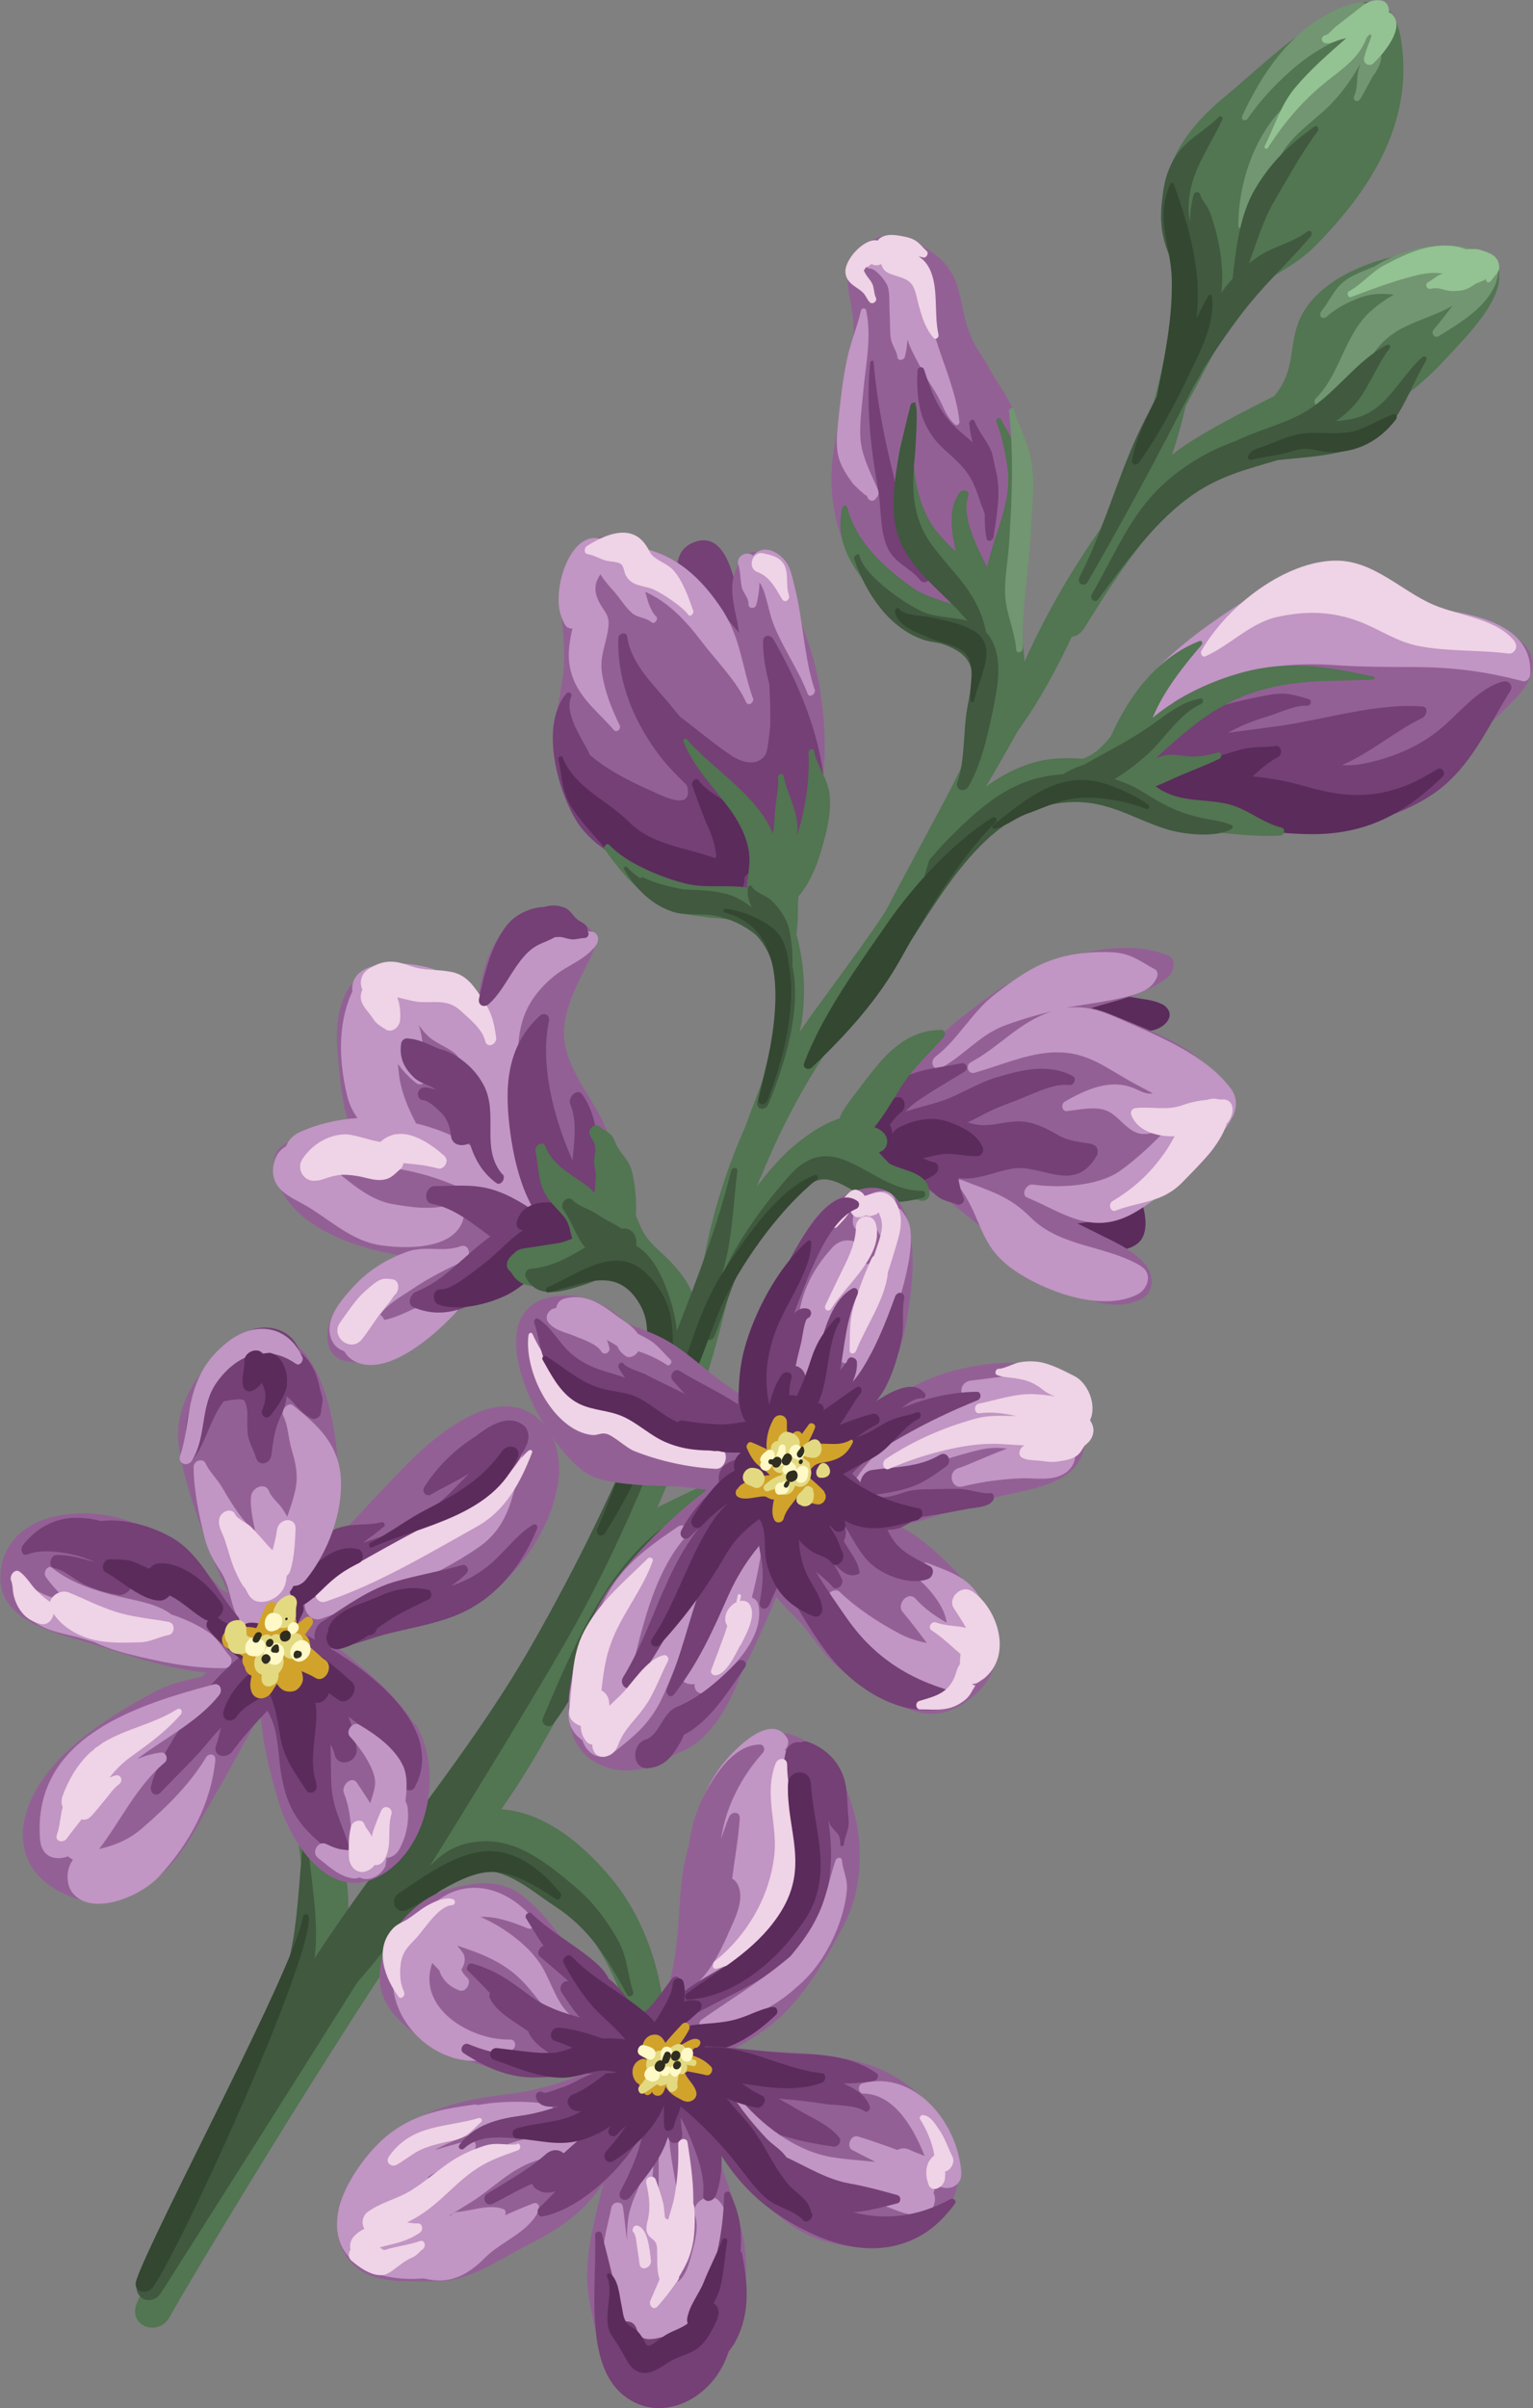 <?xml version="1.0" encoding="UTF-8"?>
<svg id="Layer_2" data-name="Layer 2" xmlns="http://www.w3.org/2000/svg" viewBox="0 0 77.28 121.31">
  <rect x="0" y="0" width="77.28" height="121.31" fill="#808080" stroke="none"/>
  <defs>
    <style>
      .cls-1 {
        fill: #c195c4;
      }

      .cls-2 {
        fill: #334731;
      }

      .cls-3 {
        fill: #fef9c6;
      }

      .cls-4 {
        fill: #936096;
      }

      .cls-5 {
        fill: #527552;
      }

      .cls-6 {
        fill: #719671;
      }

      .cls-7 {
        fill: #93c293;
      }

      .cls-8 {
        fill: #5b2b5c;
      }

      .cls-9 {
        fill: #302e1f;
      }

      .cls-10 {
        fill: #efd3e6;
      }

      .cls-11 {
        fill: #e3d981;
      }

      .cls-12 {
        fill: #d1a32b;
      }

      .cls-13 {
        fill: #744075;
      }

      .cls-14 {
        fill: none;
        stroke: #334731;
        stroke-linecap: round;
        stroke-linejoin: round;
        stroke-width: 0px;
      }

      .cls-15 {
        fill: #40593f;
      }
    </style>
  </defs>
  <g id="_Ådalen_Gård_sommerhonning" data-name="Ådalen Gård, sommerhonning">
    <g>
      <path class="cls-5" d="M33.06,105.51c1.14-3.79,0-8.16-2.19-10.83-1.42-1.73-3.39-3.4-5.6-3.54,2.26-3.21,3.86-6.59,5.61-10.26,.34-.71,.66-1.4,.98-2.09,.76-.69,1.64-1.12,2.56-1.59,1.75-.88,3.72-1.37,5.39-2.43,.29-.19,.24-.64-.05-.71-2.04-.52-4.52,.87-6.44,1.78-.06,.03-.12,.07-.18,.1,2.32-5.4,3.95-10.58,4.53-16.71,.03-.27-.31-.25-.41-.03-.93,2.21-1.58,4.28-2.23,6.43-.16-1.02-1.08-1.97-1.75-2.58-.44-.4-.78-.75-1.02-1.33-.18-.43-.27-.74-.64-1.01-.25-.18-.68,.11-.67,.44,.01,.68,.03,1.31,.19,1.91-.24,0-.47,.02-.69,.1-.19,.06-.25,.37-.08,.45,.56,.28,1.23,.85,1.77,1.5,.27,.55,.53,1.1,.78,1.69,.04,.1,.09,.18,.14,.25,.21,1.54-.15,3.09-.32,4.67-.02,.19,.02,.34,.08,.48-1.48,3.41-3.41,6.68-4.98,10.01-2.15,4.56-4.77,8.28-7.98,12.1-.8,.95-1.59,1.87-2.35,2.8,.1-1.03,.05-2.06-.13-3.05-.27-1.5-.53-3.06-.9-4.52-.44-1.72-1.36-3.11-1.91-4.77-.15-.44-.8-.25-.72,.25,.22,1.32,.71,2.54,.9,3.87,.21,1.42,.17,2.9,.35,4.33,.21,1.69,.38,3.1,.05,4.86-.21,1.11-.54,2.18-.65,3.3-.53,.93-7.26,13.64-7.63,14.71-.38,1.1,1.1,1.63,1.67,.64,2.27-3.99,11.61-19.26,14.54-22.77,2.73-.22,4.56,.96,6.3,3.09,1.66,2.04,2.99,5.5,2.85,8.39-.02,.51,.67,.56,.83,.06Z"/>
      <path class="cls-8" d="M58.59,50.6c-.34-.22-1.01-.27-1.41-.35-.71-.13-1.44-.22-2.16-.25-.6-.02-.88,.05-1.41,.39-.54,.34-1.09,.57-1.47,1.14-.22,.33-.02,.74,.29,.82,.27,.07,.5,0,.78-.06,.8-.06,1.6-.16,2.4-.23,.8-.07,1.6-.03,2.4-.14,.71-.1,1.39-.82,.6-1.33Z"/>
      <path class="cls-8" d="M57.04,59.51c-.96-1.15-3.15,.12-4.4,.29-.05,0-.09,.02-.14,.04-.06-.03-.12-.08-.17-.1-.23-.1-.6,0-.79-.09-.1-.05-.25,.05-.21,.18,.08,.28,.33,.48,.59,.67-.05,.22-.02,.45,.16,.62,.25,.24,.55,.39,.89,.51,.2,.24,.42,.47,.73,.64,.82,.47,2.76,1.15,3.69,.33,.77-.68,.12-2.52-.35-3.08Z"/>
      <path class="cls-5" d="M75.57,14c.04-.95-.43-1.32-1.14-1.37-1.12-.52-3.09,.09-4.06,.28-1.66,.33-4.02,1.33-4.84,3.15-.5,1.09-.28,2.22-.9,3.32-.11,.19-.24,.38-.38,.56-1.57,.8-3.14,1.58-4.59,2.54-.2,.13-.39,.29-.58,.44,.27-.81,.5-1.64,.7-2.48,1.03-1.9,1.97-3.8,3.03-5.63,1.11-.85,2.44-1.36,3.45-2.38,2.85-2.86,5-6.27,4.38-10.36-.76-5.08-6.76,1.07-8.75,2.68-1.56,1.26-2.9,2.78-3.19,4.88-.17,1.2,.33,2.07,.48,3.23,.09,.66,.14,1.4,.15,2.15-.35,1.72-.68,3.47-1.16,5.2-.83,2.09-1.67,4.17-2.61,6.23-.03,.06-.05,.12-.08,.19-1.69,2.41-3.16,5-4.26,7.71-2.15,5.27-5.74,10.13-8.49,15.1-.31,.56,.44,1,.76,.44,2.51-4.37,5.36-8.6,7.8-13.03,1.11-1.53,1.96-3.13,2.74-4.77,.23-.03,.45-.16,.63-.44,2.14-3.44,3.88-6.06,7.02-8.01,.13-.05,.26-.11,.4-.16,1.14-.39,2.25-.7,3.34-1.04,1.5,.02,2.97,.16,4.42-1.19,.47-.44,.88-.98,1.27-1.52,.62-.49,1.21-1.03,1.75-1.62,.86-.94,2.65-2.66,2.72-4.1Z"/>
      <path class="cls-4" d="M51.46,25.28c0-.35-.02-.71-.04-1.07,.08-.69,.14-1.36,.07-2.04-.15-1.33-.79-2.29-1.43-3.27-.29-.53-.6-1.04-.91-1.52-.06-.12-.13-.24-.18-.37-.72-1.69-.33-3.05-1.84-4.19-.97-.73-2.33-1.48-3.53-.47-1.04,.88-.95,1.8-.72,2.89,.57,2.72-.61,5.21-.92,7.97-.36,3.24,1.24,6.8,4.02,7.89,3.55,1.39,5.58-2.35,5.5-5.82Z"/>
      <path class="cls-5" d="M48.54,41.25c.85-1.57,1.36-3.05,2.04-4.7,.12-.29,.26-.58,.39-.87,.12-.05,.23-.14,.3-.3,.5-1.16,.43-2.33,.19-3.49-.42-2.03-.32-3.25,.24-5.39,.6-2.35-.27-3.63-1.25-5.39-.08-.14-.28,0-.22,.14,.27,.69,.42,1.45,.54,2.2,.28,1.89-.63,3.32-1.01,5.12-.05-.1-.09-.19-.14-.29-.39-.79-1.16-2.31-.81-3.27,.12-.32-.29-.41-.46-.17-.59,.84-.37,2.02-.17,2.94-.58-.55-1.14-1.11-1.49-1.87-.64-1.38-.71-2.79-.63-4.36,0-.16-.19-.19-.27-.06-.86,1.31-.55,3.67-.19,4.95,.45,1.63,1.63,2.77,2.64,4.06-.79-.26-1.63-.46-2.28-.93-1.34-.96-2.8-2.25-3.24-4-.03-.13-.23-.14-.27,.02-.5,2.19,1.24,3.98,2.59,5.16,1.12,.98,3.34,1.17,4.05,2.54,.8,1.57-.13,3.27-.42,4.92-.4,.88-.84,1.72-1.23,2.45-1.33,2.5-2.72,5.02-3.98,7.55-.35,.71,.5,1.19,.93,.53,1.58-2.41,2.8-4.97,4.16-7.49Z"/>
      <path class="cls-1" d="M48.37,21.24c-.16-1.46-.8-2.87-1.22-4.24-.36-1.18,.22-3.85-1.59-3.63-.45-.42-1.15-.61-1.73-.35-.26,.12-.25,.52,.04,.51,.27,0,.78,.61,.88,.9,.12,.35,.07,1.02,.1,1.4,.03,.39,0,.79,.05,1.18,.04,.36,.3,.64,.34,.98,.02,.21,.33,.17,.38-.03,.07-.28,.1-.57,.13-.85,.16,.52,.45,.99,.69,1.46,.27,.53,.63,.99,.9,1.52,.27,.52,.37,.9,.79,1.29,.1,.1,.26-.01,.24-.16Z"/>
      <path class="cls-1" d="M44.26,24.68c-.31-.74-.74-1.53-.86-2.36-.11-.77,.05-1.82,.12-2.63,.13-1.38,.43-2.73,.14-4.06-.03-.13-.23-.13-.26,.02-.19,.85-.54,1.64-.71,2.49-.22,1.07-.33,2.07-.44,3.14-.07,.69-.14,1.33,.09,1.96,.15,.41,.42,.8,.67,1.14-.02-.02,.7,.7,.7,.58,0,.21,.27,.38,.43,.17,.02-.02,.04-.05,.06-.07,.09-.12,.12-.24,.07-.38Z"/>
      <path class="cls-10" d="M47.31,16.85c-.23-1,0-2.23-.39-3.18-.14-.34-.35-.59-.61-.75,.08,.02,.15,.02,.23,.05,.15,.05,.3-.21,.18-.32-.23-.21-.41-.47-.7-.6-.24-.11-.57-.16-.83-.2-.25-.03-.52-.03-.76,.1-.08,.05-.14,.1-.19,.17-.04-.01-.09-.02-.15-.02-.59,.03-1.4,.87-1.47,1.5-.03,.33,.13,.55,.34,.73,.18,.15,.42,.27,.58,.45,.12,.14,.18,.32,.31,.45,.14,.13,.4-.06,.3-.25-.1-.2-.08-.46-.17-.67-.11-.24-.35-.44-.43-.69,0-.01,0,0,0-.01,0,0,.01,0,.02-.02,.03-.05,.06-.09,.1-.13,.05-.02,.11-.03,.16-.08,.03-.03,.06-.06,.09-.08,.02,0,.03,.01,.06,.02,.13,.06,.3,.06,.44-.02,.11,.34,.26,.43,.58,.54,.59,.2,.99,.23,1.17,.96,.19,.77,.38,1.65,.9,2.23,.09,.1,.27-.02,.24-.16Z"/>
      <path class="cls-13" d="M50.09,27.03c.16-1.12,.39-2.27,.11-3.34-.1-.37-.12-.77-.29-1.1-.24-.48-.58-.87-.79-1.38-.07-.16-.27-.02-.26,.13,.03,.33,.09,.63,.17,.94-.3-.28-.63-.51-1-.89-.78-.82-1.09-1.68-1.45-2.78-.06-.17-.31-.15-.33,.07-.08,1.65,.2,2.92,1.36,3.97,.84,.76,1.3,1.13,1.7,2.31,.1,.3,.21,.61,.33,.91,0,.42,.01,.84,.09,1.25,.04,.21,.32,.13,.35-.07Z"/>
      <path class="cls-13" d="M46.96,28.76c-.25-.7-.96-1.03-1.3-1.68-.4-.76-.4-2.26-.62-3.15-.45-1.8-.85-3.81-1-5.7,0-.11-.16-.06-.17,.03-.23,2.16,.03,4.36,.4,6.42,.17,.96,.07,2.1,.5,2.97,.37,.75,1.14,.96,1.61,1.57,.25,.33,.69-.13,.57-.47Z"/>
      <path class="cls-15" d="M50.15,35.25c.25-1.19,.33-2.55-.44-3.4-.39-1.97-1.57-2.84-2.69-4.34-1.04-1.38-1.09-2.85-.89-4.64,0-.08,.19-2.58,0-2.46,.07-.05,.03-.17-.05-.14-.04,.01-.07,.03-.11,.04-.03,.01-.05,.04-.06,.07-.47,1.86-1.27,4.86-.62,6.66,.64,1.78,2.32,2.82,3.49,4.24-.65-.19-1.39-.16-2.05-.38-.85-.27-3.22-1.9-3.4-2.91-.01-.08-.1-.09-.16-.04-.02,.02-.05,.04-.07,.06-.06,.05-.05,.13-.03,.19,.61,1.74,1.77,3.46,3.52,4.04,.34,.11,.7,.11,1.04,.24,1.78,.68,1.4,1.62,1.13,3.19-.22,1.25-.09,2.53-.5,3.75-.12,.36,.36,.53,.55,.21,.73-1.22,1.07-3.02,1.35-4.38Z"/>
      <path class="cls-6" d="M51.56,32.68c-.09-2.03,.32-3.94,.41-5.99,.04-1.03,.19-2.06,.07-3.07-.14-1.26-.55-1.78-.92-2.98-.05-.16-.26-.08-.25,.08,.23,2.25,.15,4.33,0,6.64-.05,.85-.24,1.77-.2,2.61,.05,.96,.49,1.82,.56,2.77,.01,.19,.33,.13,.32-.07Z"/>
      <path class="cls-6" d="M69.3,3.72c.15-.24,.3-.51,.33-.79,0-.05,0-.1-.01-.15,.01-.02,.03-.05,.05-.1,.15-.39-.05-.78-.18-1.11-.07-.17-.16-.29-.27-.39,0-.11,.02-.23,.02-.34,0-.12-.06-.2-.15-.24,0-.3-.3-.56-.62-.48-2.81,.68-4.61,3.06-5.84,5.7-.1,.21,.14,.34,.27,.15,.79-1.15,2-2.37,3.1-3.14,.63-.44,1.34-.76,2-1.16,.07,.11,.15,.21,.23,.32-.95,1.66-2.83,2.47-4.02,3.97-1.2,1.52-1.77,3.55-1.79,5.38,0,.22,.27,.23,.35,.02,.48-1.24,1.16-2.55,1.87-3.67,.72-1.14,1.81-1.7,2.67-2.68,.47-.53,.92-1.15,1.27-1.81,0-.02-.1,.32-.12,.4-.07,.37-.02,.9-.19,1.22-.12,.22,.17,.39,.3,.17,.26-.41,.45-.86,.72-1.28Z"/>
      <path class="cls-7" d="M70.15,.7s-.08-.06-.13-.08c0,0,0,0,0,0,0-.02,0-.05,0-.07,0-.24-.13-.47-.37-.52-.64-.12-.99,.3-1.5,.68-.27,.2-.53,.42-.8,.62-.15,.11-.37,.41-.53,.44-.22,.04-.25,.32-.06,.39,.18,.07,.37,0,.55-.07,.18-.08,.37-.12,.56-.17-.88,.77-1.81,1.58-2.56,2.47-.74,.87-1.04,1.94-1.55,2.96-.06,.12,.09,.21,.16,.09,.84-1.3,1.78-2.4,2.97-3.35,.83-.66,1.64-1.18,2.01-2.21,.05-.05,.1-.11,.16-.16,.03,.02,.05,.05,.08,.07-.01,.04-.02,.08-.03,.11-.13,.34-.25,.64-.34,.99-.08,.32,.26,.51,.49,.28,.51-.5,1.62-1.8,.9-2.46Z"/>
      <path class="cls-15" d="M66.08,11.91c.11-.14-.01-.37-.17-.25-.64,.5-1.49,.7-2.19,1.09-.28,.16-.52,.33-.76,.52,.39-1.08,.72-2.19,1.3-3.18,.66-1.12,1.38-2.44,2.16-3.47,.1-.13,0-.35-.16-.24-1.26,.91-2.17,1.76-2.99,3.14-.76,1.27-.97,3.01-1.13,4.52-.11,.12-.22,.25-.33,.38-.09,.11-.16,.23-.24,.34,.06-.6,.05-1.21-.02-1.78-.09-.79-.3-1.56-.56-2.29-.11-.31-.41-.6-.49-.89-.04-.16-.28-.17-.33,.02-.13,.51-.17,.93-.18,1.35-.03-.16-.06-.32-.07-.49-.07-1.83,.92-3.01,1.69-4.64,.06-.13-.07-.24-.17-.14-.85,.83-1.75,1.15-2.33,2.24-.4,.76-.46,1.39-.52,1.87-.12,.92-.07,1.68,.23,2.53,.27,.77,.65,1.37,.88,2.14-.05,.13-.08,.28-.06,.46,.34,2.3-1.36,4.71-2.33,6.84-1.04,2.29-1.74,4.87-2.89,7.09-.16,.31,.24,.54,.41,.24,1.56-2.7,3-5.33,4.44-8.12,.28-.55,.59-1.11,.87-1.68,.2-.32,.38-.64,.55-.97,.75-1.14,1.5-2.27,2.36-3.31,.97-1.17,2.04-2.16,3.03-3.33Z"/>
      <path class="cls-2" d="M59.88,18.99c.61-1.27,1.39-2.68,1.21-4.07-.01-.09-.14-.09-.18-.01-.21,.37-.4,.76-.6,1.14,.29-2.29-.35-4.61-1.15-6.79-.02-.06-.13-.06-.16,0-.79,1.74,.03,3.09,.07,4.79,.05,2.01-.37,3.95-.76,5.96-.52,1.01-1.04,2.1-1.24,3.14-.05,.24,.21,.34,.35,.14,.91-1.26,1.79-2.9,2.46-4.29Z"/>
      <path class="cls-6" d="M75.43,14.17c.35-1.01-.4-1.41-1.16-1.62-1.59-.45-3.45-.08-5,.88-.06,.02-.12,.04-.18,.07-.48,.21-.97,.37-1.39,.72-.49,.42-.69,.97-1.09,1.46-.17,.21,.05,.46,.26,.28,.53-.47,1.12-.76,1.75-.99,0,0,.01,0,.02,0,.51-.19,1.08-.19,1.62-.13-.43,.25-.82,.53-1.15,.82-1.35,1.22-1.53,3.15-2.77,4.4-.18,.18-.01,.43,.19,.38,1.65-.44,1.93-1.78,3.02-3.03,.99-1.14,2.48-1.3,3.67-2.01-.41,.55-.83,1.07-.93,1.18-.19,.2,.02,.49,.24,.35,1.05-.65,2.46-1.46,2.92-2.77Z"/>
      <path class="cls-15" d="M71.89,18.14c.09-.15-.08-.25-.19-.15-.9,.8-1.5,2.02-2.49,2.68-.59,.39-1.21,.5-1.85,.54,.38-.28,.74-.59,1.03-.95,.65-.81,1.01-1.85,1.65-2.7,.09-.12,0-.25-.13-.18-1.53,.78-2.57,2.44-4.09,3.35-1.09,.65-2.39,.92-3.51,1.48-1.05,.37-2.05,.89-3.06,1.67-2.14,1.66-2.86,3.73-4.21,6.06-.13,.22,.16,.47,.32,.25,1.35-1.8,2.73-3.75,4.51-5.08,1.49-1.12,2.96-1.46,4.53-1.93,1.21-.14,2.43-.17,3.78-.57,2.33-.68,2.55-2.51,3.72-4.46Z"/>
      <path class="cls-2" d="M70.23,20.88c-.8,.26-1.48,.81-2.33,.91-.79,.1-1.56-.06-2.35,.07-.6,.1-1.15,.36-1.72,.58-.34,.13-.68,.16-.9,.5-.09,.13,.04,.26,.16,.22,.52-.14,1.03-.19,1.55-.3,.37-.08,.72-.23,1.1-.25,.45-.02,.8,.14,1.23,.16,1.32,.06,2.51-.48,3.4-1.64,.09-.12,.03-.31-.13-.25Z"/>
      <path class="cls-7" d="M75.53,13.2c-.13-.37-.51-.48-.83-.59,.17,.06-.14-.05-.23-.06-.16-.01-.33,0-.49,0-.03,0-.06,0-.08,.01-.65-.29-1.62-.2-2.23-.02-.63,.18-1.29,.5-1.89,.82-.65,.35-1.13,.96-1.76,1.3-.17,.09-.07,.37,.1,.3,1.07-.4,2.1-.79,3.2-1.07,.51-.13,.94-.18,1.41-.11-.04,.02-.09,.03-.13,.05-.22,.1-.39,.27-.6,.38-.2,.1-.07,.38,.11,.34,.32-.07,.45-.02,.74,.06,.24,.07,.5,.06,.75,.03,.3-.03,.46-.13,.72-.3,.19-.13,.38-.14,.57-.27,.01,0,.02-.02,.03-.03,0,0,0,.01,0,.02-.04,.16,.14,.23,.24,.09,.23-.33,.54-.49,.37-.94Z"/>
      <path class="cls-2" d="M49.01,31.74c-.63-.36-1.37-.48-2.08-.64-.4-.09-1.35-.07-1.61-.43-.07-.1-.21,.02-.2,.13,.11,.76,1.15,1.07,1.7,1.32,.54,.24,1.46,.36,1.87,.82,.56,.64,.12,1.61,.25,2.38,.01,.08,.14,.08,.16-.01,.28-1.29,1.3-2.79-.08-3.58Z"/>
      <path class="cls-4" d="M76.44,32.13c-.81-.57-1.69-.38-2.64-.56-.82-.16-1.62-.43-2.47-.56-1.7-.26-3.21-1.49-4.99-1.35-1.54,.12-2.78,.86-4.1,1.74-1.46,.97-3.1,2.04-4.44,3.19-2.5,2.16-2.9,6.21,.59,6.7,1.28,.18,2.59-.2,3.91-.58,3.27,.18,6.38,1.24,9.5-1.48,1.52-1.32,3.34-2.67,4.71-4.17,.97-1.06,1.06-2.14-.08-2.94Z"/>
      <path class="cls-1" d="M77.14,33.99c.16-2.36-2.46-3.09-5.12-3.35-1.09-.45-2.12-1.01-3.22-1.43-1.61-.62-3.46-.61-5.13,.46-2.34,1.49-7.51,4.61-7.29,8.06,.02,.26,.3,.34,.46,.1,.62-.93,1.46-1.76,2.4-2.5,2.49-1.52,5.25-2.02,7.99-1.83,1.25,.09,2.54,.1,3.8,.1,2.16,0,3.7,.19,5.73,.71,.18,.05,.37-.13,.38-.33Z"/>
      <path class="cls-10" d="M76.37,32.33c-.88-1.16-2.79-1.31-4.07-1.85-1.63-.68-3.05-2.26-4.98-2.24-2.49,.03-5.4,2.21-6.75,4.53-.09,.15,.04,.36,.2,.29,1.3-.59,2.26-1.69,3.65-1.99,1.45-.31,2.73-.27,4.05,.22,1.08,.4,1.92,1.04,3.08,1.26,1.47,.28,3,.18,4.48,.37,.31,.04,.52-.33,.33-.58Z"/>
      <path class="cls-13" d="M75.77,34.33c-1.29,.34-2.24,1.67-3.3,2.5-1.13,.89-2.46,1.39-3.79,1.65-.37,.07-.71,.08-1.03,.06,1.47-.63,2.62-1.68,4.04-2.37,.23-.11,.34-.55,.03-.58-2.27-.19-4.85,.63-7.17,.97-.85,.12-1.74,.23-2.64,.35,.06-.03,.11-.07,.18-.1,.57-.3,1.13-.52,1.74-.7,.59-.17,1.46-.6,2.05-.56,.2,.02,.29-.27,.1-.33-.79-.23-1.19-.37-2.04-.21-.7,.13-1.4,.28-2.1,.47-1.44,.39-2.53,1.1-3.55,2.15-.26,.08-.52,.16-.77,.26-.87,.33-1.2,1.45-.63,2.11,.73,.86,1.93,.93,3.2,.73,1.04,.53,2.21,.46,3.46,.43,1.82-.03,3.25,.78,5.16,.33,1.34-.32,2.97-.96,4.09-1.92,1.51-1.29,2.27-3.08,3.33-4.75,.18-.28-.08-.56-.34-.49Z"/>
      <path class="cls-8" d="M72.44,38.75c-2.36,1.52-4.27,1.56-6.65,.86-.9-.27-1.77-.41-2.65-.5,.4-.36,.8-.72,1.28-.97,.27-.14,.16-.61-.11-.56-.49,.08-.98,.02-1.48,.12-.49,.09-.96,.27-1.44,.4-.97,.27-2.04,.23-2.99,.62-.73,.31-.98,1.37-.3,1.76,.56,.33,1.18,.4,1.82,.32,1.8,.85,4.19,1.19,6.09,1.22,2.67,.03,4.64-.88,6.7-2.89,.21-.21-.03-.53-.26-.38Z"/>
      <path class="cls-5" d="M69.22,34.23c.08,0,.1-.13,.03-.15-2.27-.49-4.23-.85-6.61-.21-1.51,.41-3.19,1.17-4.54,2.29,.08-.17,.15-.33,.23-.5,.57-1.15,1.41-2.2,2.24-3.17,.08-.09,.02-.25-.1-.2-2.08,.81-3.54,2.69-4.47,4.8-.18,.22-.36,.43-.57,.62-.24,.22-.52,.38-.81,.51-.6-.04-1.21-.04-1.69,.02-3.82,.49-7.55,5.33-8.78,8.96-.25,.73,.67,.97,1.05,.4,2.54-3.76,5.16-7.93,9.73-7.51,1.79,.17,2.91,1.65,4.84,1.72,1.54,.06,3.22,.38,4.77,.28,.22-.01,.27-.35,.07-.4-1.06-.26-1.77-1.01-2.86-1.22-1.09-.22-2.08-.08-3.1-.61-.14-.07-.27-.16-.4-.25,.2-.08,.39-.16,.59-.25,.86-.41,1.74-.71,2.61-1.13,.19-.09,.14-.38-.07-.32-.43,.12-.85,.2-1.28,.2-.43,0-.84-.14-1.28-.08-.18,.03-.36,.09-.54,.15,1.47-1.33,2.82-2.57,4.77-3.25,2.12-.74,4.03-.59,6.17-.7Z"/>
      <path class="cls-15" d="M62.09,41.57c-.47-.2-.93-.25-1.43-.35-1.27-.26-2.03-.69-3.11-1.36-.43-.26-.9-.47-1.38-.61,.58-.34,1.12-.76,1.64-1.22,.87-.77,1.66-2.11,2.73-2.56,.14-.06,.14-.31-.02-.28-.98,.16-1.71,.81-2.55,1.39-1.07,.75-2.22,1.31-3.34,1.95-.04,.01-.07,.02-.11,.03-.34,.11-.63,.26-.92,.44-.49,.04-.98,.11-1.48,.25-1.68,.48-2.99,1.69-4.26,2.96-1.64,1.64-3.86,4.8-4.41,7.05-.12,.5,.47,.96,.85,.48,2.72-3.52,4.83-9.06,9.59-9.33,1.94-.11,3.17,.8,4.88,1.35,.79,.26,2.52,.47,3.31,0,.07-.04,.08-.17,.01-.2Z"/>
      <g>
        <path class="cls-13" d="M38.81,36.34c-.18-1.33-.63-2.72-1.17-3.94-.08-.65-.18-1.3-.33-1.94-.26-1.09-.65-3.81-2.34-3.14-1.49,.59-.62,2.7-.16,3.55,.48,.91,1.08,1.72,1.44,2.72,.42,1.16,.71,2.29,1.32,3.34,.37,.64,1.35,.21,1.24-.59Z"/>
        <path class="cls-4" d="M41.25,40.57c.18-.79,.28-1.57,.31-2.22,.08-1.87-.17-4.11-.75-5.78-.46-1.34-1.2-3.89-2.39-4.67-.25-.17-.73-.12-.96,.17-.82,1.04-.54,2.08-.3,3.23,.04,.19,.06,.38,.1,.58-1.26-1.5-2.69-3.02-4.12-3.92-1.61-1.03-4.01-1.76-4.7,1-.33,1.32,.03,2.94,0,4.25-.02,1.5-.6,2.91-.47,4.41,.27,2.92,3.09,5.34,5.1,6.93,1.75,1.39,4.3,2.35,6.48,.6,1.41-1.14,1.8-2.9,1.68-4.56Z"/>
        <path class="cls-13" d="M38.91,32.13c-.11-.18-.43-.12-.44,.14-.02,.7,.11,1.44,.31,2.18,.04,.68,.06,1.37,.05,2.07-.01,.1-.02,.2-.03,.3-.04,.27-.09,1.02-.23,1.22-.47,.66-1.33,.28-1.73,0-.87-.58-1.68-1.28-2.53-1.91-.11-.13-.23-.25-.34-.4-.82-1.06-2.16-2.19-2.35-3.66-.03-.26-.44-.19-.45,.08-.06,2.29,.86,4.34,2.16,6.02,.39,.5,.84,.93,1.29,1.38,0,.02,.02,.05,.03,.07,.27,1.26-1.21,.49-1.79,.23-1.04-.46-2.21-1.03-3.12-1.82,0-.01-.01-.02-.01-.02,0,0,0,0,0,0,0,0,0,0,0,0h0c-.34-.76-1.32-2.04-.93-2.93,.07-.15-.14-.27-.25-.15-1.47,1.78-.24,5.41,.67,6.66,.66,.91,1.73,1.57,2.85,2.09,.61,.5,1.26,.95,1.94,1.33,1.62,.91,2.83,1.69,4.76,.47,5.04-3.2,2.14-9.98,.16-13.38Z"/>
        <path class="cls-8" d="M37.89,43.47c-.04-.79-.2-1.62-.56-2.28-.48-.88-1.55-1.1-2.11-1.88-.13-.19-.39,.07-.32,.26,.27,.75,.5,1.44,.83,2.17,.19,.41,.33,.9,.38,1.39-.02,.03-.04,.06-.06,.1-1.54-.56-3.16-.64-4.37-1.85-1.09-1.09-2.71-1.69-3.32-3.23-.05-.12-.24-.03-.21,.1,.18,.79,.17,1.55,.57,2.25,.5,.87,1.33,1.66,1.95,2.43,1.26,1.55,3.32,2.1,5.32,2.05,.1,0,.19-.03,.28-.06,.11,.1,.25,.18,.41,.21,.26,.05,.55-.07,.71-.33,.13-.21,.14-.42,.15-.62,.21-.18,.37-.43,.35-.71Z"/>
        <path class="cls-1" d="M37.94,35.14c-.53-1.55-.62-3.03-1.52-4.41-1.05-1.6-2.34-2.81-4.25-3.16-.1-.02-.19,0-.27,0-.02-.02-.05-.04-.07-.05-.18-.09-.38-.07-.57,0-.14-.08-.3-.13-.47-.1-.01-.01-.02-.03-.03-.04-1.85-1.31-3.05,2.32-2.44,3.74,.05,.12,.16,.42,.28,.48,.13,.07,.2,.07,.25,.05,0,.01,0,.02,0,.03-.13,.59-.23,1.17-.15,1.75,.22,1.56,1.35,2.3,2.25,3.35,.13,.15,.38-.06,.29-.24-.41-.84-.75-1.69-.9-2.66-.13-.91,.31-1.63,.34-2.47,.01-.4-.19-.6-.37-.89-.39-.63-.38-1.11-.04-1.59,.21,.35,.5,.66,.68,.86,.31,.35,.55,.78,.91,1.09,.29,.25,.7,.22,.99,.47,.14,.12,.36-.16,.23-.29-.31-.32-.43-.79-.55-1.25,1.19,.54,2.03,1.44,2.88,2.56,.7,.92,1.72,1.93,2.2,3,.11,.24,.43,.01,.35-.22Z"/>
        <path class="cls-1" d="M41.06,34.72c-.53-1.62-.57-3.45-.99-5.12-.17-.68-.23-1.2-.77-1.63-.4-.31-.92-.45-1.34,.02-.27-.26-.88,0-.74,.46,.12,.38,.09,.77,.18,1.15,.06,.26,.35,.54,.33,.82-.02,.24,.33,.29,.4,.04,.09-.36,.15-.75,.16-1.12,.1,.16,.19,.33,.26,.56,.17,.54,.26,1.09,.47,1.61,.48,1.2,1.24,2.23,1.69,3.43,.09,.25,.44,.02,.36-.23Z"/>
        <path class="cls-10" d="M34.94,30.75c-.24-.69-.52-1.49-.99-2.02-.25-.28-.59-.39-.88-.6-.33-.23-.28-.33-.52-.68-.74-1.07-2-.55-2.96,.05-.15,.1-.16,.38,.02,.41,.33,.05,.61,.24,.93,.33,.19,.05,.61,.05,.77,.18,.15,.12,.15,.44,.26,.61,.32,.51,.82,.45,1.32,.64,.43,.17,1.52,.89,1.8,1.29,.1,.16,.31-.06,.26-.21Z"/>
        <path class="cls-10" d="M39.77,29.98c-.17-.49,0-1.09-.24-1.53-.22-.4-.65-.49-1.06-.58-.56-.12-.81,.74-.3,.94,.64,.24,.91,.8,1.26,1.38,.13,.21,.42,.02,.34-.21Z"/>
      </g>
      <path class="cls-5" d="M38.35,59.31c1.11-2.75,2.44-5.15,4.15-7.56,1.01-1.42,2.17-2.76,2.91-4.36,.88-1.91,1.37-3.9,1.96-5.88,.04-.13-.15-.21-.21-.08-1.7,3.83-4.45,7.12-6.84,10.53,.05-.24,.1-.48,.13-.72,.18-1.52,.05-2.88-.3-4.17,.03-.28,.06-.56,.07-.84,0-.37,0-.72,.03-1.07,.53-.61,.91-1.51,1.09-2.12,.29-.96,.6-2.07,.48-3.04-.11-.84-.65-1.42-.79-2.18-.03-.16-.28-.09-.27,.08,.06,1.41-.15,2.84-.59,4.22,0-.09,.03-.19,.03-.27,.04-1.05-.52-1.81-.7-2.77-.04-.2-.31-.07-.28,.12,.05,.36-.09,1.05-.13,1.43-.05,.46-.04,.91-.13,1.36-.77-1.94-3.11-3.3-4.34-4.76-.06-.08-.21,.04-.17,.13,.54,1.31,1.48,2.25,2.28,3.32,.51,.68,1.03,1.63,1.05,2.55,.01,.53-.1,.99-.13,1.48-1.02-.16-2.06,.05-3.08-.2-1.18-.29-3.03-1.04-3.85-1.95-.11-.13-.34,.09-.24,.23,.9,1.23,1.79,2.32,3.2,2.96,.52,.24,1.08,.36,1.65,.41,.53,.11,1.09,.07,1.64,.21,.86,.22,1.54,.68,1.96,1.52,0,.01,.01,.03,.02,.04,0,.03,.02,.05,.02,.08,.26,1.11,.24,2.4,.14,3.57-.14,1.81-.94,3.47-1.54,5.18-1.37,3.06-2.22,6.36-2.45,9.55-.04,.5,.69,.71,.92,.2,1.04-2.32,1.34-4.85,2.29-7.2Z"/>
      <path class="cls-15" d="M39.94,48.71c.03-.7-.03-1.41-.19-2.01-.14-.5-.5-.99-.85-1.33-.26-.26-.82-.39-1-.71-.05-.09-.19-.04-.2,.07-.04,.38,.06,.69,.2,.98-.37-.29-.78-.53-1.19-.65-.77-.23-1.54-.22-2.29-.26-.7-.14-1.39-.3-2-.6-.05-.03-.1,0-.13,.05-.24-.15-.47-.33-.69-.58-.06-.07-.19,.03-.14,.12,.57,.96,1.38,1.78,2.43,2.13,.62,.21,1.31,.1,1.95,.18,.82,.11,1.62,.46,2.27,1,1.96,2.04,.66,5.81,.07,8.39-.09,.41,.4,.5,.56,.12,.86-2.11,1.64-4.71,1.22-6.89Z"/>
      <path class="cls-2" d="M57.89,40.55c-.51-.4-1.35-.78-1.94-.99-.59-.22-1.24-.33-1.9-.24-1.52,.21-2.75,1.27-3.98,2.25-.07,.05-.06,.19,.04,.18,.59-.11,1.06-.54,1.64-.75,.74-.26,1.51-.64,2.27-.76,1.15-.19,2.73,.09,3.76,.51,.12,.05,.21-.12,.11-.2Z"/>
      <path class="cls-14" d="M49.81,41.84s.02,0,0-.01"/>
      <path class="cls-2" d="M39.81,48.91c-.11-.88-.21-1.65-.88-2.17-.66-.51-1.5-.85-2.34-.96-.11-.01-.16,.16-.05,.19,3.73,.97,2.49,6.26,1.71,9.38-.08,.31,.31,.39,.43,.09,.8-2.01,1.4-4.46,1.14-6.54Z"/>
      <path class="cls-4" d="M58.04,64.4c-.12-1.18-2.07-1.92-2.9-2.36-.27-.14-.55-.27-.83-.41,.61-.06,1.23-.18,1.87-.38,3.17-1,8.02-4.63,4.47-7.76-1.25-1.1-3.16-1.77-4.67-2.4-.34-.14-.66-.24-.98-.31,1.32-.4,2.67-.65,3.84-1.53,.35-.26,.49-.92,.06-1.11-2.5-1.08-6.49,.22-8.84,1.91-.81,.58-1.83,1.34-2.77,2.21-1.02,.46-1.96,1.07-2.79,2.05-.84,.99-2.05,2.61-1.49,3.84,.45,1,1.72,1.39,3.05,1.57,.49,.19,.97,.38,1.46,.57,1.19,.86,2.3,1.86,3.51,2.81,1.42,1.12,4.31,3.36,6.42,2.38,.44-.2,.66-.58,.61-1.07Z"/>
      <path class="cls-4" d="M31.01,62.41c-.01-.06-.03-.11-.04-.17-.04-.16-.14-.25-.26-.29,0-.01,0-.02,0-.03,.25-.56,.29-1.25,.12-1.96,.39-1.24,.01-2.63-.58-3.75-.58-1.09-1.47-2.21-1.75-3.49-.35-1.67,.72-3.3,1.37-4.71,.19-.41,.21-.86-.08-1.17-.89-.96-2.84-1.31-4.02-.32-1.23,1.03-1.6,2.89-1.73,4.46-1.33-1.03-2.8-1.84-4.3-2.07-2.23-.35-2.89,1.88-2.74,3.8,.12,1.52,.23,3.16,.8,4.52-1.44-.28-2.79-.2-3.69,.59-.28,.24-.35,.69-.3,1.01,.47,2.99,4.27,4.15,7.05,4.52-1.91,.76-4.17,1.99-4.34,3.72-.26,2.58,3.3,1.34,4.47,.53,1.27-.88,2.43-1.92,3.74-2.73,1.3-.8,2.57-1.03,3.86-1.5,.93-.09,1.89-.25,1.79-.48,.03,0,.05,0,.08,0,.27,.13,.67-.12,.58-.48Z"/>
      <path class="cls-1" d="M62.13,56.29c.26-.56,.23-1.05-.1-1.48-1.28-1.68-3.57-2.59-5.48-3.44-.94-.42-1.79-.74-2.8-.6,.04,0,.07-.02,.11-.03,1.07-.19,2.23-.32,3.26-.62,.48-.14,.95-.34,1.19-.86,.07-.16,.06-.35-.09-.43-.72-.39-1.19-.81-2.13-.86-.96-.05-2.04,.04-2.98,.36-1.1,.37-2.02,1.03-2.96,1.76-1.15,.89-1.84,2.25-2.98,3.13-.35,.27-.1,.77,.28,.57,1.17-.64,1.96-1.68,3.22-2.14,.79-.29,1.57-.52,2.37-.71-1.68,.54-2.6,1.76-4.1,2.57-.31,.17-.12,.62,.18,.53,1.25-.35,2.58-.94,3.85-1.02,1.51-.1,2.41,.5,3.58,1.2,.53,.32,1.06,.58,1.57,.86,0,0-.01,0-.02,0-.39,.05-.62-.14-.98-.28-1.14-.45-2.33,.05-3.44,.69-.22,.13-.14,.51,.1,.48,.63-.07,1.43-.26,2.01-.02,.56,.23,.91,.87,1.49,1.1,.5,.2,.87-.06,1.36-.06,.03,0,.05,0,.07,0-.7,.72-1.44,1.41-2.22,1.97-1.13,.82-3.17,.89-4.42,.71-.34-.05-.63,.52-.28,.66,1.74,.71,3.2,1.95,5.3,.81,.97-.53,1.91-1.36,2.8-2.05,.7-.54,1.4-1.14,1.63-1.96,.23-.22,.43-.49,.59-.84Z"/>
      <path class="cls-1" d="M57.57,63.81c-1.73-1.08-4.08-.96-5.6-2.47-1.11-1.11-2.02-1.32-3.52-1.91-.14-.05-.27,.11-.18,.24,1.34,1.76,.98,3.04,2.92,4.36,1.46,.99,4.28,2.08,6.12,1.19,.58-.28,.79-1.07,.24-1.41Z"/>
      <path class="cls-10" d="M61.84,56.6c.37-.36,.46-1.17-.14-1.22-.09,0-.18,.01-.26,0-.18-.05-.38-.05-.58,.02-.42,.04-.84,.12-1.25,.27-.78,.29-1.59,.05-2.38,.15-.17,.02-.26,.2-.2,.35,.33,.83,1.3,1.08,2.12,1.07,.02,0,.04,0,.06,0-.17,.31-.34,.61-.53,.87-.73,1.03-1.54,1.76-2.59,2.39-.26,.15-.11,.59,.16,.48,1.18-.46,2.34-.38,3.35-1.42,.74-.77,1.93-1.86,2.24-2.97Z"/>
      <path class="cls-1" d="M28.85,60.09c-1.13-2.23-2.67-4.09-2.73-6.87-.03-1.72,.46-2.94,1.8-4.04,.68-.56,1.54-.81,2.1-1.53,.25-.32,.12-.72-.25-.73-2.33-.05-4.68,1.26-5.72,3.6-.16-.08-.33-.16-.47-.28-.5-.39-.85-.93-1.39-1.27-.84-.51-4.64-.97-4.43,1-.01,.02-.03,.04-.04,.06-.73,1.67-.61,3.51-.23,5.12,.11,.48,.3,.85,.53,1.17-1.02,.07-2.02,.3-2.93,.72-.35,.16-.56,.42-.67,.7-.35,.19-.57,.53-.64,1-.17,1.22,.93,1.57,1.71,2.03,1.17,.7,2.24,1.73,3.65,1.95,1.06,.17,3.88,.34,4.24-1.42,.08-.41-.2-.8-.62-.65-.97,.34-2.04,.16-2.99,0-.92-.16-1.74-.78-2.45-1.35-.07-.05-.3-.26-.56-.46,3.49-.48,6.85,.76,9.52,2.88,.2,.16,.65,0,.53-.35,0-.02-.01-.03-.02-.05,.16,.14,.33,.27,.49,.4,.87,.63,2.02-.76,1.56-1.67Zm-7.88-3.51c-.38-.73-.71-1.48-.84-2.33-.03-.22-.05-.44-.07-.65,.27,.36,.57,.69,.93,.96,.34,.25,.75-.29,.6-.64-.27-.61-.23-1.43-.42-2.09-.02-.07-.05-.13-.07-.19,.16,.2,.31,.4,.51,.58,.42,.39,1.19,.6,1.5,1.04,.21,.29,.33,.74,.41,1.22,.03,.36,.08,.71,.15,1.06,.05,.4,.1,.78,.17,1.07,.04,.17,.12,.3,.22,.41,.15,.45,.33,.88,.53,1.3-1.03-.83-2.28-1.41-3.61-1.73Z"/>
      <path class="cls-1" d="M22.77,65.18c-.69,.19-1.29,.47-1.96,.77-.28,.13-.93,.45-1.43,.54-.05-.1-.12-.19-.21-.27,.06-.08,.11-.15,.18-.22,.43-.47,.96-.74,1.47-1.09,.76-.51,1.71-1.01,2.54-1.37,.46-.19,.32-.93-.15-.76-.84,.31-1.76-.04-2.64,.26-1.01,.35-1.97,.92-2.73,1.75-.56,.61-1.34,1.48-1.22,2.35,.07,.53,.37,.8,.74,.93,.08,.15,.19,.28,.34,.39,1.61,1.14,4.3-1.22,5.46-2.55,.32-.36,.05-.86-.37-.74Z"/>
      <path class="cls-10" d="M25.01,52.25c-.13-.92-.26-1.32-.81-2.11-.4-.59-.76-1.06-1.49-1.19-.76-.14-1.3-.04-2.02-.29-.78-.28-1.32-.35-2.11,.15-.4,.25-.47,.71-.31,1.04-.1,.21-.12,.45-.02,.67,.14,.31,.38,.51,.55,.79,.15,.25,.41,.4,.65,.55,.3,.19,.69-.11,.72-.48,.03-.39-.01-.79-.14-1.13,.04,0,.08,0,.12,.02,.39,.08,.72,.2,1.12,.21,.77,.02,1.35-.13,1.98,.46,.4,.37,1.09,.92,1.21,1.51,.08,.37,.6,.18,.55-.19Z"/>
      <path class="cls-10" d="M22.44,58.26c-.84-.76-2.22-1.69-3.26-.74-.44-.04-1.38-.41-1.85-.38-.82,.05-1.57,.49-2.07,1.22-.36,.52,.07,1.14,.57,1.12,.39-.01,.47-.1,.84-.2,.49-.14,.79-.12,1.27-.05,.41,.05,.83,.23,1.24,.21,.52-.02,.68-.28,1.07-.61,.03-.08,.07-.16,.1-.24,.25,.03,.51,.05,.76,.08,.33,.04,.66,.11,.98,.19,.29,.07,.57-.38,.34-.59Z"/>
      <path class="cls-10" d="M19.68,64.44c.15-.01-.2-.03-.22-.03-.07,0-.17,.02-.24,.04-.28,.1-.55,.36-.78,.56-.53,.46-.88,1.04-1.29,1.6-.52,.72,.52,1.55,1.09,.86,.35-.43,.63-.91,.97-1.35,.21-.28,.47-.54,.64-.84,.34-.26,.31-.88-.17-.84Z"/>
      <path class="cls-13" d="M29.65,46.99c-.06-.43-.13-.4-.46-.61-.26-.16-.38-.48-.67-.63-.37-.17-.74-.17-1.11-.06-.61,.01-1.32,.34-1.7,.74-.9,.95-1.31,2.66-1.56,3.87-.07,.33,.24,.49,.49,.28,.94-.83,1.41-2.48,2.55-3.01,.21-.1,.52-.21,.78-.36,.09,0,.18-.02,.28-.01,.22,.02,.41,.12,.63,.12,.2,0,.4-.07,.6-.07,.13,0,.21-.15,.19-.26Z"/>
      <path class="cls-13" d="M30.45,61.55c.09-.25,.11-.51-.01-.75,.06-.1,.1-.22,.12-.35,.15-1.04-.3-2.11-.44-3.1-.13-.87-.29-1.53-.77-2.22-.24-.35-.75,.14-.6,.5,.35,.83,.2,1.84,.11,2.82-.32-.72-.6-1.48-.82-2.24-.41-1.41-.7-3.21-.37-4.76,.07-.31-.24-.49-.47-.27-1.75,1.61-1.75,3.76-1.48,5.84,.16,1.22,.52,2.87,1.27,4.03-.76-.53-1.62-1.03-2.53-1.22-.83-.17-1.69-.09-2.54-.08-.48,0-.61,.81-.15,.89,1.12,.21,2.02,.97,2.95,1.65-1.29,.91-2.27,2.2-3.75,2.78-.3,.12-.46,.64-.13,.78,1.22,.52,2.37,.25,3.63-.5,1.02-.61,1.84-1.07,2.97-1.28,.86-.16,1.71-.22,2.48-.75,.55-.38,.76-1.21,.54-1.77Z"/>
      <path class="cls-8" d="M30.08,61.09c-.18-.02-.36-.02-.55-.02-.94-.49-3.01-1-3.47,.45-.06,.18,.04,.43,.23,.44,.03,0,.05,0,.08,.01-.13,.09-.26,.18-.39,.28-.6,.5-1.14,1.09-1.77,1.55-.45,.33-1.46,1.17-1.98,1.15-.44-.02-.46,.63-.13,.76,.97,.37,2.56-.01,3.55-.53,.67-.35,1.24-.99,1.93-1.27,.73-.3,1.62-.23,2.38-.44,1.09-.31,1.25-2.28,.11-2.38Z"/>
      <path class="cls-13" d="M25.32,59.15c-1.03-1.21-.3-2.77-.79-4.15-.24-.66-.74-1.25-1.32-1.66-.02-.02-.05-.04-.07-.05-.29-.19-.59-.35-.9-.43-.01,0-.03,0-.04,0-.56-.22-1.05-.53-1.71-.55-.1,0-.24,.11-.26,.22-.15,.85,.27,1.39,.62,1.73,.34,.33,.77,.37,1.13,.63,0,0,0,0,0,0-.2-.05-.41-.13-.61-.11-.4,.04-.4,.62-.03,.64,.29,.02,.8,.52,.97,.71,.25,.28,.38,.66,.42,1.06,.04,.51,.56,.6,.95,.39,.25,.83,.66,1.52,1.34,2.01,.23,.17,.5-.24,.32-.44Z"/>
      <path class="cls-5" d="M31.89,62.37c.28-.99,.2-2.41-.03-3.35-.14-.55-.45-.78-.72-1.22-.12-.19-.16-.42-.31-.6-.16-.2-.4-.26-.58-.44-.25-.23-.65,.1-.51,.42,.11,.26,.28,.38,.27,.71,0,.28-.09,.53-.05,.81,.06,.33,.1,.42,.06,.77-.02,.22-.03,.41-.05,.62-.1-.11-.21-.22-.35-.33-.75-.58-1.76-1.03-2.13-2.02-.11-.29-.56-.05-.5,.24,.19,.9,.11,1.7,.67,2.44,.25,.33,.58,.61,.82,.94,.21,.29,.25,.6,.35,.98,0,.02,.01,.03,.02,.05-.24,.1-.48,.19-.71,.23-.49,.08-.99,.15-1.48,.23-.21,.03-.4,.04-.59,.15-.07,.04-.44,.38-.29,.27-.27,.2-.32,.63-.04,.78-.11-.06,0,0,.05,.08,.05,.07,.1,.15,.15,.22,.21,.24,.46,.36,.77,.42,.54,.1,1.22,.02,1.78-.04,.5-.06,1.1-.36,1.56-.61,.4-.22,.77-.52,.97-.93,.39-.1,.74-.41,.86-.84Z"/>
      <path class="cls-15" d="M32.05,62.78c.14-.5-.24-.99-.71-.88-.25-.18-.55-.32-.8-.46-.23-.13-.44-.28-.67-.41-.33-.18-.73-.29-1-.57-.27-.29-.69,.18-.46,.49,.44,.6,.62,1.34,1.09,1.89-.86,.51-1.72,1-2.75,1.07-.19,.01-.33,.25-.24,.43,.52,1.02,1.57,.8,2.58,.49,.94-.28,2.65-.91,2.97-2.04Z"/>
      <path class="cls-13" d="M55.07,57.63c-.66-.12-1.15-.12-1.73-.45-.54-.31-1.1-.61-1.74-.68-.65-.07-1.32,.17-1.97,.18-.3,0-.58-.05-.85-.14,.29-.14,.57-.28,.87-.44,.67-.36,1.3-.54,1.98-.83,.59-.24,1.6-.72,2.26-.61,.24,.04,.42-.33,.19-.45-1.19-.65-2.51-.34-3.84,.06-.82,.24-1.6,.72-2.4,1.05-.72,.3-1.49,.43-2.21,.68,0,0,0,0,0,0,.18-.19,.37-.36,.58-.51,.77-.53,1.61-1.02,2.4-1.5,.25-.15,.09-.49-.15-.43-.99,.22-2.16,.27-3.09,.81-.73,.42-1.78,1.17-1.95,2.08-.02,.13-.02,.26,.01,.37-.13,1.24,.22,2.54,1.45,2.86,.53,.14,1.1-.04,1.62,.09,.43,.1,.5,.31,.81,.53,.3,.22,.59,.22,.93,.37,.19,.08,.44-.13,.33-.35-.15-.3-.19-.65-.27-.97,.97,.11,1.74-.3,2.72-.48,1.44-.27,3.14,1.31,4.26-.64,.13-.23,.03-.53-.2-.57Z"/>
      <path class="cls-8" d="M49.28,58.24c.21-.01,.34-.27,.26-.45-.31-.69-1.07-1.04-1.73-1.28-.79-.29-1.69-.12-2.49,.28-.16,.08-.27,.2-.34,.34,0-.19-.05-.34-.12-.47,.17-.21,.32-.46,.54-.61,.38-.26,.19-.95-.26-.75-.41,.18-.87,.52-1.19,.93-.4,.04-.79,.29-.9,.81-.25,1.29,.2,2.07,1.27,2.48,.96,.37,1.85,.29,2.81-.37,.23-.16,.22-.55-.04-.6-.19-.04-.39-.12-.58-.21,.3-.06,.6-.14,.92-.19,.64-.1,1.22,.12,1.85,.08Z"/>
      <path class="cls-5" d="M46.85,60.15c.02-1.12-1.32-1.15-2.02-1.54,0,0,0,0,0,0-.1-.1-.2-.21-.3-.31-.08-.08-.15-.17-.22-.25,.06-.03,.13-.06,.18-.09,.18-.13,.25-.32,.23-.53-.04-.34-.33-.54-.64-.65,.51-.62,.93-1.37,1.34-2.02,.61-.97,1.41-1.67,2.15-2.51,.14-.15,.05-.37-.13-.37-1.26,0-2.26,.66-3.16,1.72-.49,.58-.97,1.23-1.43,1.84-.21,.29-.42,.57-.53,.9-1.06,.33-2.23,1.27-2.79,1.83-1.79,1.81-3.37,4.39-4.11,6.82-.18,.6,.6,.9,.91,.35,1.53-2.69,2.72-4.92,5.29-6.63,.01,0,.04-.02,.07-.04,.03,.13,.1,.26,.21,.37,.57,.53,1.33,1.17,2.11,1.31,.36,.06,.73,.09,1.09,.14,.35,.05,.97-.14,1.27-.02,.2,.08,.48-.05,.49-.32Z"/>
      <path class="cls-15" d="M46.46,59.99c-2.58,0-4.37-3.39-6.71-.72-1.25,1.43-2.62,3.27-3.45,5.19,.04-.12,.08-.23,.12-.35,.51-1.69,.53-3.4,.75-5.12,.02-.19-.26-.21-.31-.02-.67,2.72-1.7,5.41-2.74,8.07-.06-.66-.23-1.29-.45-1.92-.68-1.96-1.83-3.3-4.02-2.34-.47,.21-.65,1.08-.05,1.14,1.11,.11,1.7-.12,2.36,.98,.33,.54,.53,1.2,.73,1.82,.41,1.29,.16,2.52,.08,3.8-1.64,4.19-3.72,8.41-5.95,12.32-3.16,5.54-7.47,10.45-10.97,15.82,0-.07,.03-.14,.03-.21,.18-1.79-.18-3.59-.33-5.34-.02-.2-.29-.12-.31,.06-.18,1.77-.23,3.61-.63,5.37-.36,1.58-7.43,14.89-7.71,16.43,0,.03,0,.05,0,.08-.16,.73,.75,1.17,1.23,.43,4.57-7.21,16.3-25.62,20.53-33.03,2.15-3.77,3.94-7.89,5.42-11.96,.52-1.42,1.11-2.85,1.65-4.28-.08,.36-.14,.71-.17,1.07-.02,.3,.35,.28,.45,.03,.58-1.38,.85-2.72,1.63-4.03,.65-1.08,2.47-3.58,3.69-3.85,.81-.18,1.82,.75,2.55,.96,.92,.25,1.69,.2,2.64-.06,.19-.05,.15-.34-.03-.34Z"/>
      <path class="cls-15" d="M31.92,100.35c-.3-.95-.29-1.77-.78-2.64-.57-1.01-1.26-1.91-2.12-2.64-1.28-1.08-2.81-2.37-4.62-2.32-1.44,.05-2.27,.64-3.21,1.81-1.51,1.87-3.02,3.77-4.23,5.86-.13,.22,.13,.42,.31,.24,1.85-1.87,3.66-4.81,5.89-6.1,1.79-1.03,3.46,.58,4.79,1.45,1.76,1.14,2.67,2.63,3.67,4.48,.08,.15,.36,.04,.3-.15Z"/>
      <path class="cls-15" d="M38.06,75.73c.18-.07,.16-.34-.03-.34-5.93,.05-8.54,6.16-10.66,11.16-.13,.31,.31,.56,.52,.29,1.64-2.15,2.42-4.81,4.05-6.98,1.46-1.95,4-3.29,6.12-4.14Z"/>
      <path class="cls-2" d="M50.19,41.43c.13-.13-.02-.34-.17-.24-2,1.27-3.93,3.36-5.31,5.35-1.48,2.14-3.25,4.57-4.17,7.01-.1,.26,.22,.38,.39,.22,1.75-1.67,3.32-3.39,4.51-5.53,1.19-2.16,3.01-5.11,4.74-6.81Z"/>
      <path class="cls-2" d="M41.09,59.19c-1.82,.66-3.41,3.06-4.51,4.69-1.13,1.68-1.62,3.48-2.31,5.35-.15,.4,.43,.62,.62,.24,.65-1.33,1.01-2.75,1.66-4.07,1.02-2.06,2.86-4.58,4.62-5.98,.11-.08,.06-.28-.08-.23Z"/>
      <path class="cls-2" d="M33.81,66.3c-.2-1.02-1.07-2.32-2.02-2.67-1.36-.5-2.88,.64-4.17,1.21-.16,.07-.11,.3,.05,.26,1.78-.44,3.46-1.38,4.6,.63,.49,.87,.35,1.71,.28,2.74-.18,2.87-1.26,5.82-2.43,8.53-.13,.29,.2,.5,.38,.22,1.87-2.92,3.95-7.51,3.3-10.91Z"/>
      <path class="cls-2" d="M15.56,96.57c-.01-.2-.27-.19-.3,.02-.31,2.32-7.68,16.07-8.39,18.28-.19,.6,.53,.77,.85,.32,1.39-1.93,8.01-16.43,7.85-18.63Z"/>
      <path class="cls-2" d="M28.25,95.36c-.87-1.06-2.05-2.06-3.48-2.11-1.59-.05-3.29,1.2-4.65,2.11-.55,.37-.13,1.13,.42,.84,1.25-.64,2.77-1.83,4.12-1.9,1.22-.06,2.39,.73,3.36,1.36,.17,.11,.35-.16,.23-.31Z"/>
      <g>
        <path class="cls-4" d="M20.91,86.87c-.97-1.49-2.25-2.57-3.59-3.64-.08-.07-.16-.14-.24-.21,.28-.15,.56-.3,.85-.47,2.44-.56,4.93-.92,7.17-2.65,2.12-1.64,4.14-5.71,2.46-7.96-1.95-2.61-5.28,0-7.19,1.96-1.58,1.62-3,3.26-4.65,4.78-.04,.04-.1,.09-.14,.13,.89-1.45,1.44-2.95,1.45-4.64,0-2.28-.88-7.33-3.85-6.95-2.26,.29-4.43,3.06-4.19,5.4,.18,1.77,.99,3.84,1.57,5.46,.24,.68,.62,1.42,.96,2.17-.1-.05-.2-.1-.29-.15-.02-.01-.04-.02-.07-.04-2.18-2.47-4.93-4.41-8.41-3.67-1.47,.31-2.78,1.41-2.73,3.16,.05,1.99,2.43,2.61,3.88,3.03,1.99,.58,4.27,1.48,6.51,1.67-.08,.07-.15,.14-.23,.21-.82,.17-1.64,.36-2.42,.78-1.76,.94-3.82,2.21-5.17,3.82-2.06,2.46-1.99,5.17,.73,6.38,2.51,1.12,4.85-.45,6.33-2.95,1.2-2.02,2.34-4.12,3.49-6.18,.08,1.43,.43,2.84,.87,4.35,.68,2.31,2.81,5.52,5.51,3.6,2.28-1.62,2.72-5.41,1.41-7.43Z"/>
        <path class="cls-1" d="M26.49,72.64c.05-.16-.16-.25-.25-.1-.43,.75-.91,1.45-1.35,2.19-.93,1.56-1.57,1.83-3.11,2.54-1.99,.92-4.46,1.59-6.17,3.08-.57,.49-.05,1.41,.58,1.19,2.65-.93,5.53-1.93,7.94-3.6,1.85-1.28,1.77-3.29,2.37-5.3Z"/>
        <path class="cls-13" d="M26.59,72.64c.11-.25,.03-.64-.15-.8-.72-.62-1.65-.13-2.43,.49-1.03,.64-1.97,1.54-2.62,2.58-.16,.25,.11,.51,.34,.37,.63-.37,1.28-.66,1.9-1.05-.3,.33-.6,.62-.81,.84-.66,.67-1.66,1.43-2.62,2-.64,.23-1.28,.44-1.91,.64,.36-.25,.71-.51,1.06-.81,.11-.09,0-.24-.11-.22-.88,.21-1.72-.02-2.6,.47-1.03,.58-1.92,1.82-2.43,2.89-.21,.46,.15,.97,.62,.68,.03-.02,.06-.04,.09-.06,.11,.07,.24,.1,.39,.05,.66-.23,1.19-.72,1.83-1.03,.64-.31,1.32-.46,1.95-.8,.58-.31,1.44-.79,2.07-1.34,2.26-.88,4.4-2.45,5.45-4.9Z"/>
        <path class="cls-10" d="M26.82,73.17c.05-.12-.09-.16-.17-.1-.56,.48-.88,1.1-1.38,1.65-1.05,1.13-2.32,1.41-3.6,2.05-1.85,.93-3.7,2.04-5.54,3.03-.49,.26-.22,1.04,.28,.88,2.65-.89,5.15-2.4,7.63-3.78,1.45-.81,2.19-2.21,2.78-3.72Z"/>
        <path class="cls-13" d="M20.4,89.98c.03,.25,.39,.28,.51,.05,1.49-2.81-1.85-5.54-4.26-7,.91-.04,1.87-.46,2.77-.7,1.21-.32,2.51-.51,3.69-1.01,1.85-.79,3.19-2.4,3.97-4.33,.06-.15-.11-.26-.22-.18-.77,.48-1.24,1.14-1.91,1.77-.7,.66-1.42,1.04-2.2,1.31,.27-.19,.53-.4,.75-.62,.2-.19,.02-.5-.21-.43-1.12,.32-2.28,.51-3.4,.84-1.26,.37-2.41,1.19-3.54,1.94-.41,.2-.56,.64-.47,.98-.23-.12-.44-.24-.63-.33-.25-.12-.5-.07-.72,.05-.24-.08-.52-.08-.81,.07-.07,.04-.14,.08-.22,.12-.01,0-.02,.01-.03,.02-1.54,.85-2.87,2.2-3.86,3.72-.67,1.02-1.73,2.57-2,3.75-.07,.31,.25,.55,.49,.29,.84-.89,1.71-1.68,2.51-2.67,.17-.21,.36-.41,.54-.6-.1,.29-.13,.58-.25,.87-.22,.58,.51,.75,.82,.33,.53-.73,1.14-1.4,1.76-2.05,.12,.22,.23,.45,.31,.7,.26,.82,.25,1.78,.41,2.64,.38,2.06,1.25,2.77,2.67,3.94,.36,.29,.84-.1,.69-.56-.34-1.06-.82-1.88-.86-3.07-.02-.65-.02-1.3-.04-1.95,.09,.16,.17,.33,.21,.51,.17,.72,1.24,.38,1.1-.35-.11-.57-.2-1.07-.41-1.56,.02,.02,.05,.04,.07,.05,1.14,.89,2.56,1.8,2.76,3.48Z"/>
        <path class="cls-8" d="M26.1,73.42c.22-.55-.5-.73-.79-.32-1.04,1.45-2.3,2.16-3.8,2.93-.98,.5-1.88,1.2-2.84,1.69-.12,.06-.05,.28,.07,.23,2.45-1.09,6.17-1.59,7.35-4.53Z"/>
        <path class="cls-8" d="M18.05,78.04c-.54-.16-1.18,.05-1.67,.4-.61,.43-1.33,.96-1.72,1.63-.29,.51,.2,1.04,.68,.75,.51-.3,.93-.81,1.39-1.2,.44-.38,.85-.63,1.36-.88,.32-.15,.22-.63-.04-.71Z"/>
        <path class="cls-8" d="M21.57,80.08c-.84-.19-1.67-.03-2.5,.35-.78,.36-2.22,.65-2.52,1.62-.02,.05,0,.1-.01,.15-.22,.36,.03,.96,.54,.87,.52-.1,1.03-.4,1.51-.7,.17,.02,.37-.14,.41-.33,.14-.1,.28-.2,.4-.28,.71-.5,1.43-.81,2.2-1.19,.21-.11,.17-.45-.03-.49Z"/>
        <path class="cls-1" d="M14.6,80.2c.07-.09,.14-.19,.19-.31,.23,0,.46-.1,.65-.34,1.11-1.38,1.85-3.37,1.74-5.1-.11-1.75-1.23-2.71-2.4-3.65-.26-.21-.64,.24-.5,.52,.26,.53,.25,1.14,.42,1.7,.21,.68,.35,1.31,.18,2.07-.1,.44-.25,.88-.4,1.31-.08-.14-.16-.28-.25-.41-.19-.28-.55-.55-.67-.88-.18-.47-.88-.19-.91,.3-.04,.55,.1,1.15,.21,1.71-.19-.16-.37-.31-.53-.5-.43-.5-.79-1.11-1.13-1.69-.23-.4-.66-.81-.84-1.22-.12-.28-.6-.14-.6,.19,.01,1.18,.27,2.43,.55,3.54,.17,.67,.43,1.14,.79,1.68,.52,.77,.47,1.58,.89,2.39,.3,.58,.85,.73,1.46,.61,.12-.02,.23-.05,.35-.07,.81-.16,1.1-1.21,.8-1.86Z"/>
        <path class="cls-10" d="M14.39,79.78c.04-.14,.05-.27,.06-.39,.09-.08,.16-.17,.2-.32,.19-.66,.22-1.36,.25-2.03,.04-.66-.85-.6-.94,.04-.05,.35-.13,.68-.22,1.01-.09-.09-.19-.18-.28-.29-.27-.3-.53-.61-.81-.89-.17-.17-.7-.41-.78-.6-.17-.42-.8-.18-.83,.27-.03,.4,.18,.63,.29,.98,.18,.54,.3,1.05,.52,1.56,.1,.22,.19,.42,.31,.62,.23,.38,.19,.26,.13,.13,.24,.46,.36,.87,.99,.82,.46-.04,.98-.4,1.11-.92Z"/>
        <path class="cls-13" d="M16.2,71.08c-.03-.12,.07-.41,.06-.56,0-.19-.07-.3-.11-.48-.1-.43-.17-.77-.38-1.15-.19-.35-.42-.61-.68-.8-.16-.61-.67-1.05-1.33-1.18-1.04-.21-1.99,.44-2.7,1.32-1.33,1.67-1.91,3.17-1.65,5.22,.03,.2,.25,.17,.35,.03,.65-.88,.84-2.02,1.52-2.89,.28-.05,.58-.11,.84-.1,.08,0,.14,.03,.2,.06,.09,.2,.15,.41,.15,.67,0,.34-.02,.69,.02,1.02,.06,.45,.3,.78,.42,1.2,.12,.43,.7,.34,.77-.14,.07-.54,.13-1.1,.33-1.62,.18-.46,.4-.86,.44-1.35,.07,.07,.14,.12,.21,.19,.29,.32,.66,.75,1.04,.93,.22,.1,.53-.11,.47-.39Z"/>
        <path class="cls-1" d="M15.24,68.36c-.71-1.59-2.43-1.91-3.9-.65-.81,.69-1.24,1.34-1.56,2.34-.35,1.09-.33,2.19-.7,3.28-.14,.4,.38,.59,.6,.24,.75-1.21,.39-2.74,1.25-3.94,1.11-1.55,2.63-1.88,3.99-.93,.18,.13,.41-.15,.32-.34Z"/>
        <path class="cls-8" d="M14.46,69.73c.07-.62-.22-1.41-.79-1.57-.12-.03-.27,0-.4,.07-.21-.41-.98-.16-.95,.36,.02,.4-.16,.84-.07,1.22,.04,.19,.23,.33,.43,.26,.22-.08,.38-.23,.5-.41,.03,.05,.05,.09,.08,.14,.17,.32,.16,.81-.03,1.18-.14,.28,.17,.59,.4,.32,.35-.41,.78-1.05,.84-1.58Z"/>
        <path class="cls-1" d="M11.6,83.44c-.37-.41-.59-.87-1.06-1.2-.52-.37-1.22-.69-1.89-.91-.76-.57-1.78-.69-2.7-.92-1.18-.29-2.37-.67-3.32-1.43-.23-.18-.47,.23-.33,.44,.34,.48,.72,.88,1.13,1.24-.98-.16-1.82-.5-2.45-1.34-.14-.19-.45,.03-.41,.26,.22,1.19,.66,1.97,1.71,2.43,.53,.23,1.15,.33,1.71,.48,.26,.07,.53,.16,.79,.24,.71,.34,1.46,.54,2.27,.73,1.43,.33,2.79,.59,4.29,.57,.28,0,.43-.39,.26-.59Z"/>
        <path class="cls-13" d="M12.01,81.45c-1.12-1.27-1.82-3.1-3.32-3.98-.97-.56-2.35-1-3.61-.85-.48-.13-.98-.18-1.42-.16-.97,.05-1.85,.54-2.5,1.37-.16,.21-.06,.59,.23,.47,.65-.26,1.54-.14,2.16-.02,.44,.09,.85,.24,1.26,.41-.09-.02-.18-.05-.28-.07-.54-.15-1.08-.3-1.66-.29-.35,0-.47,.6-.12,.67,.54,.1,1.01,.59,1.51,.82,.55,.25,1.11,.43,1.71,.52,.56,.08,1.06-.8,.56-1.1,.13,0,.25-.04,.35-.11,.48,.21,.94,.46,1.37,.79,1.12,.88,2.08,1.46,3.37,2.01,.27,.12,.6-.25,.37-.5Z"/>
        <path class="cls-10" d="M8.56,81.71c-.79-.15-1.6-.22-2.38-.42-.97-.25-1.82-.71-2.73-1.08-.35-.14-.84,.12-.93,.49,0,0,0,0-.01-.01-.34-.25-.65-.51-.91-.85-.19-.25-.36-.48-.61-.67-.24-.18-.53,.2-.43,.45,.09,.2,.07,.42,.11,.64,.04,.24,.13,.47,.24,.68,.26,.46,.62,.73,1.11,.86,.37,.1,.62-.19,.68-.5,.6,.86,1.62,1.31,2.66,1.41,.57,.06,1.11,.03,1.68,.02,.55-.01,.91-.26,1.47-.37,.31-.06,.32-.58,.04-.64Z"/>
        <path class="cls-1" d="M10.85,88.63c.03-.28-.32-.34-.46-.11-.85,1.4-1.97,2.48-3.16,3.52-.72,.64-1.43,.91-2.23,1.1,1.1-1.44,1.88-3.16,3.3-4.35,.21-.17,.07-.54-.17-.51-.41,.04-.82,.17-1.22,.33,1.38-1.05,3.05-1.86,4.13-3.21,.21-.26,.06-.64-.27-.55-3.71,1-9.16,2.59-8.75,7.81,.07,.89,.76,1.09,1.41,.85,.07,.07,.16,.12,.25,.17-.36,.47-.36,1.24-.03,1.66,.94,1.21,3.41,.24,4.39-.84,1.55-1.7,2.59-3.62,2.82-5.87Z"/>
        <path class="cls-10" d="M4.54,91.54c.27-.26,.49-.57,.74-.86,.2-.23,.46-.62,.71-.79,.24-.17,.12-.51-.15-.46-.11,.03-.21,.07-.32,.11,.31-.39,.66-.75,1.1-1.06,.91-.66,1.73-1.25,2.49-2.11,.13-.15,0-.38-.18-.27-1.19,.75-2.54,.96-3.73,1.68-.11,.07-.2,.15-.3,.22-.02,0-.03,.01-.05,.02-.05,.03-.08,.07-.12,.11-.11,.09-.22,.17-.31,.27,0,0,0,0,0,0-.56,.56-.97,1.27-1.26,2.05-.08,.23-.07,.42,0,.58-.13,.45-.13,.94-.29,1.38-.13,.35,.31,.46,.5,.2,.24-.34,.5-.64,.74-.96,.14,.04,.3,.01,.44-.12Z"/>
        <path class="cls-8" d="M15.96,89.84c-.42-1.05,0-2.44-.01-3.57,0-.19-.03-.34-.05-.51,.26,.09,.59-.17,.67-.47,.17,.12,.34,.22,.5,.34,.45,.33,1.09-.52,.67-.9-.47-.43-.95-.83-1.44-1.22-.16-.13-.33-.12-.48-.04-.14-.23-.29-.46-.48-.66-.23-.24-.57-.18-.82,0,.24-.51,.49-1.03,.73-1.54,.25-.52-.36-.89-.68-.4-.26,.41-.53,.81-.79,1.22-.33-.21-.71-.36-1.12-.35-.21,0-.4,.1-.55,.23-.39-.1-.79-.18-1.1-.46-.01-.01-.03-.01-.04-.02,.23-.17,.38-.46,.2-.73-.62-.94-1.95-2.08-3.14-2.01-.19,.01-.37,.12-.51,.27-.34-.14-.69-.33-.93-.39-.35-.09-.69-.07-1.06-.08-.32-.01-.47,.51-.2,.65,.8,.43,1.79,1.4,2.72,1.43,.2,0,.37-.11,.5-.26,.64,.3,1.31,.98,1.82,1.23,.03,.02,.07,.02,.11,.03-.08,.13-.11,.29,.01,.44,.42,.52,.96,.99,1.51,1.4,.16,.16,.34,.27,.54,.37,.13,.09,.27,.11,.4,.1-.13,.13-.26,.27-.39,.38-.55,.5-1.07,1.15-1.28,1.88-.13,.46,.41,.64,.66,.27,.37-.54,1.03-.84,1.67-1.16,.26,.65,.39,1.26,.51,2.06,.17,1.18,.73,1.89,1.33,2.81,.19,.29,.64,.03,.5-.32Z"/>
        <path class="cls-1" d="M19.43,93.94c.04-.11,.04-.23,.06-.35,.25-.02,.5-.16,.66-.47,.34-.66,.48-1.35,.4-2.06-.01-.13-.06-.23-.11-.32,.06-.59,.13-1.26-.13-1.81-.44-.91-1.39-1.57-2.2-2.05-.32-.19-.73,.33-.46,.61,.41,.42,1.24,1.54,1.26,2.27,0,.35-.13,.71-.25,1.07-.21-.35-.44-.68-.67-1.03-.26-.38-.81,.14-.65,.53,.27,.68,.34,1.35,.38,2.11,.01,.26,0,.51,0,.76-.12,0-.23,0-.35-.02-.33-.02-.63-.15-.92-.29-.42-.2-.78,.43-.41,.71,.57,.43,1,.89,1.73,1.02,.14,.02,.25,0,.36-.05,.42,.25,1.13-.08,1.32-.63Z"/>
        <path class="cls-10" d="M19.41,93.62c.37-.72,.1-1.48,.32-2.22,.1-.33-.35-.54-.51-.2-.14,.3-.25,.61-.37,.92-.04,.09-.07,.25-.11,.4-.02-.05-.04-.09-.06-.13-.1-.17-.24-.3-.31-.5-.1-.31-.6-.19-.68,.13-.12,.51-.12,1.01-.1,1.52,.02,.56,.51,.98,1.06,.63,.01,0,.03-.02,.04-.03,.08-.05,.14-.12,.19-.19,.19,.02,.4-.06,.53-.32Z"/>
        <path class="cls-12" d="M16.39,83.62c-.25-.18-.49-.43-.75-.64,0-.21-.05-.42-.21-.6-.02-.02-.04-.02-.06-.04,.11-.15,.22-.3,.32-.43,.24-.29-.07-.64-.35-.38-.13,.12-.26,.21-.4,.3,0,0,0,0,0-.01,.07-.55-.54-.89-.98-.59-.01,0-.02,.02-.03,.02,0-.09,.02-.18,.03-.27,.07-.39-.44-.36-.57-.05-.13,.31-.32,.65-.42,.99-.02,.03-.04,.06-.06,.09-.45-.1-.94-.08-1.36,.08-.47,.18-.47,.79-.06,.95,.26,.1,.51,.24,.76,.39-.06,.19-.04,.37,.07,.52,0,0,.01,.01,.02,.02,.02,.2,.16,.38,.34,.44-.05,.25-.09,.47-.03,.72,.12,.53,.74,.56,1.05,.1,.09-.14,.18-.28,.26-.42,.17,.29,.43,.47,.84,.38,.23-.05,.48-.37,.47-.62,0-.14-.03-.26-.07-.39,.24,.11,.48,.2,.68,.33,.49,.32,.98-.55,.52-.89Z"/>
        <path class="cls-11" d="M13.68,84.91s0,0,.01,0c.05-.01,.09-.04,.14-.07,0,0,.01,0,.02-.01,.03-.02,.06-.05,.08-.08,.03-.04,.06-.09,.08-.15,0,0,0,0,0,0,0,0,0,0,0,0,0-.01,.01-.03,.01-.04h0c.03-.11,.03-.19,.02-.27,.26-.26,.38-.72,.1-.95-.06-.05-.11-.09-.16-.12-.03-.09-.07-.14-.12-.17,.15,0,.29-.13,.34-.28-.12,.35,.1,.76,.44,.79,.5,.05,.79-.5,.65-.94-.04-.21-.16-.34-.38-.35-.22-.01-.36,.09-.53,.25-.08,.07-.13,.15-.16,.24,.02-.07,.01-.15-.02-.22,0-.02-.02-.03-.02-.05-.12-.25-.35-.2-.51-.06-.09-.08-.2-.12-.33-.07-.27,.11-.39,.25-.49,.55-.06,.21-.02,.36,.08,.46-.17,.32-.16,.77,.15,.93,.03,.02,.08,.04,.12,.06-.02,.07-.03,.16-.01,.26,0,0,0,0,0,0,0,.01,0,.03,0,.04,0,0,0,0,0,0,0,0,0,0,0,0,.01,.05,.03,.1,.06,.14,.02,.03,.04,.05,.07,.08,0,0,0,0,.01,.01,.04,.03,.08,.05,.13,.06,0,0,0,0,.01,0,.03,0,.07,0,.1,0,.04,0,.07,0,.1-.02Z"/>
        <path class="cls-11" d="M14.92,81.36c0-.18-.01-.32,.03-.5,.08-.31-.15-.59-.45-.49-.44,.14-.74,.57-.75,1.05,0,.26,.14,.54,.4,.58,.1,.02,.19,.01,.3-.01,.23-.06,.48-.36,.47-.62Z"/>
        <path class="cls-11" d="M12.55,82.45c-.21-.02-.07-.37-.17-.59-.14-.3-.48-.3-.75-.16-.18,.09-.27,.31-.3,.5-.03,.21,.03,.44,.16,.59,0,.12,.02,.24,.12,.35,.23,.26,.58,.18,.89,.11,.37-.08,.43-.76,.05-.8Z"/>
        <path class="cls-3" d="M13.11,82.57c-.07-.01-.13-.03-.19-.06-.51-.17-.81,.77-.28,.9,.11,.03,.19,.03,.31,.02,.45-.05,.61-.75,.16-.86Z"/>
        <path class="cls-3" d="M14.29,83.44s.01-.05,.02-.08c.11-.42-.27-.75-.64-.52-.02,.01-.05,.03-.07,.04-.88,.53,.42,1.56,.69,.56Z"/>
        <path class="cls-3" d="M13.96,81.28s-.05-.01-.07-.02c-.67-.17-.76,1.12-.06,.89l.08-.03c.4-.13,.44-.75,.05-.84Z"/>
        <path class="cls-3" d="M15.53,82.76c-.43-.47-1.2,.33-.77,.8,.43,.47,1.2-.33,.77-.8Z"/>
        <path class="cls-3" d="M14.99,81.79c-.24-.26-.66,.18-.42,.44,.24,.26,.66-.18,.42-.44Z"/>
        <path class="cls-9" d="M14.65,82.33c-.06-.35-.59-.19-.54,.15,.06,.37,.61,.22,.54-.15Z"/>
        <path class="cls-9" d="M13.59,83.42s-.03-.03-.04-.04c-.19-.18-.49,.12-.32,.33,.01,.01,.02,.03,.03,.04,.17,.21,.52-.15,.32-.34Z"/>
        <path class="cls-9" d="M13.18,82.43c.08-.22-.19-.29-.31-.12-.06,.09-.08,.12-.12,.22-.08,.21,.2,.3,.31,.13,.06-.09,.07-.13,.11-.22Z"/>
        <path class="cls-9" d="M14.06,83.09s0-.07,0-.1c-.04-.46-.68,.21-.25,.26,.03,0,.06,0,.1,.01,.1,.01,.17-.07,.16-.17Z"/>
        <path class="cls-9" d="M15.1,83.17s-.05-.01-.07-.02c-.29-.07-.32,.48-.02,.38l.08-.03c.16-.05,.17-.29,.02-.33Z"/>
        <path class="cls-9" d="M14.49,81.5c-.05-.06-.15,.04-.1,.1,.05,.06,.15-.04,.1-.1Z"/>
        <path class="cls-9" d="M13.74,82.61c-.16-.18-.45,.12-.29,.3,.16,.18,.45-.12,.29-.3Z"/>
      </g>
      <g>
        <path class="cls-4" d="M54.62,71.27s-.01-.05-.02-.08c.28-.69,.11-1.37-.94-1.79-.06-.02-.12-.03-.17-.05-1.28-.96-3.33-.78-5.08-.39-1.79,.4-3.38,1.36-4.9,2.5,.19-.36,.38-.74,.55-1.12,.03-.03,.07-.07,.09-.1,1.24-1.59,1.54-3.27,1.77-5.17,.3-2.49,0-6.51-3.36-4.85-1.96,.97-2.22,2.63-3.11,4.47-.89,1.83-1.73,3.57-2.19,5.52-.3-.2-.59-.41-.87-.61-1.2-.88-2.11-1.85-3.48-2.42-.37-.15-.81-.34-1.28-.5-.92-.87-2.02-1.51-3.39-1.41-4.88,.36-.55,8.37,1.77,9.16,1.21,.41,2.82,.39,4.1,.45,.47,.02,.99,.1,1.53,.17-1.95,1.46-3.8,3.42-4.79,4.76-1.58,2.16-3.53,7.36-.91,8.92,1.34,.8,2.82,.47,4.11-.38,1.53-.48,2.6-2.08,3.32-4.06,.65-1.27,1.23-2.54,1.76-3.85,.28,.34,.58,.65,.9,.96,.77,.76,1.32,1.75,2.09,2.47,.96,.89,2.66,1.92,3.93,2.31,1.07,.33,1.95,.11,2.9-.64,2.36-1.85,1.01-4.46-.49-6.09-.83-.91-1.87-1.89-2.94-2.48-.06-.03-.13-.06-.2-.09,1.44-.31,2.83-.88,4.27-1.3,2.45-.72,5.79-.58,5.03-4.3Z"/>
        <path class="cls-1" d="M33.48,85.32c.71-1.63,1.27-3.38,2.24-4.9,.2-.32-.21-.64-.45-.36-1.04,1.17-2.08,2.26-2.95,3.6-.2,.31-.38,.61-.58,.89,.13-.48,.23-.94,.32-1.3,.5-1.98,1.1-4.22,2.49-5.82,.26-.3-.02-.76-.37-.53-2,1.35-3.31,2.35-4.18,4.77-.39,1.08-1.45,3-1.29,4.32-.16,.73,.09,1.27,.65,1.68,.21,.66,.91,1.13,1.58,.6,1.14-.9,1.91-1.52,2.54-2.96Z"/>
        <path class="cls-1" d="M38.23,80.85c-.03-.19-.17-.31-.33-.38,.33-1.22,.51-2.47,.64-3.46,.04-.29-.4-.4-.53-.12-.55,1.26-1.44,2.44-2.07,3.69-.61,1.21-1.48,2.28-1.66,3.62-.07,.48,.35,.7,.74,.63-.07,.3,.26,.62,.53,.39,1.21-1.01,3-2.62,2.69-4.37Z"/>
        <path class="cls-1" d="M49.18,84.08c.33-.18,.6-.52,.66-1.01,.11-.99-.05-1.99-.55-2.76-.59-.92-1.55-1.18-2.49-1.56-.39-.16-.96,.43-.56,.75,.52,.42,1.11,1.12,1.36,1.77,.06,.15,.1,.31,.12,.47-.59-.34-1.11-.7-1.57-1.21-.36-.41-.99,.27-.64,.68,.42,.49,.8,1.01,1.19,1.52,0,0,.01,.02,.02,.03-.47-.09-.93-.23-1.4-.48-1.05-.56-2.12-1.26-2.99-2.09-.26-.25-.77,.12-.57,.47,1.41,2.36,3.18,5.76,6.53,4.74,.58-.18,.89-.77,.89-1.33Z"/>
        <path class="cls-1" d="M54.19,73.36c0-.58-.3-.85-.76-.93,.09-.15,.15-.31,.18-.47,.62-.19,.99-.86,.73-1.48-.15-.34-.37-.54-.63-.69-.08-.46-.4-.83-.91-.75-.35,.06-.66,.04-1,.14-.96,.13-1.92,.25-2.89,.37-.58,.08-.6,.92-.04,.95,.13,0,.26,.01,.39,.02-2.5,.47-5.05,2.08-6.33,4.34-.17,.3,.07,.61,.37,.52,.8-.22,1.43-.79,2.2-1.12,.67-.29,1.37-.5,2.05-.71,.64-.2,1.3-.4,1.95-.54,.46-.1,.87-.09,1.27-.04-1.06,.39-2.05,.87-2.44,.98-.59,.17-.39,1.07,.19,.93,.97-.24,1.9-.36,2.88-.41,.72-.04,1.67,.18,2.33-.29,.26-.18,.46-.49,.47-.81Z"/>
        <path class="cls-1" d="M43.87,68.02c.05-.08,.08-.16,.12-.24,.19-.28,.35-.57,.46-.89,.12-.32,.21-.73,.3-1.1,.05-.11,.08-.21,.08-.33,.02-.09,.05-.19,.07-.26,.34-1.03-.49-1.65-1.29-1.52,.01-.07,.03-.14,.03-.22,.09-.93-1.04-1.31-1.66-.64-1.09,1.18-1.77,2.6-1.74,4.14,.02,.95-.18,1.79-.37,2.74-.12,.58-.25,.99-.03,1.48,.08,.18,.34,.25,.52,.12,.8-.58,1.33-1.85,1.68-2.94,.46,.48,1.31,.49,1.82-.35Z"/>
        <path class="cls-10" d="M36.38,73.02c-.9-.44-1.72-.7-2.7-.92-1.22-.27-2-1.07-3.12-1.47-.16-.06-.34,.11-.47,.09-.52-.08-.69-.2-1.2-.7-.84-.82-1.55-1.73-2.05-2.83-.05-.1-.18-.04-.2,.07-.23,1.95,1.31,4.77,3.15,5.02,.36,.05,.45-.13,.79-.05,.33,.08,1.01,.71,1.36,.85,1.22,.5,2.78,.85,4.15,.91,.48,.02,.69-.78,.29-.98Z"/>
        <path class="cls-13" d="M36.75,71.87s-.01-.06-.03-.08c-.68-.79-1.9-1.44-2.83-1.89-.44-.21-.88-.42-1.31-.65-.28-.15-.97-.31-1.16-.57-.09-.13-.31,.06-.24,.2,.09,.18,.21,.35,.33,.52-.03,0-.04-.02-.07-.03-.96-.32-1.69-.42-2.55-1.1-.67-.53-1.05-1.39-1.76-1.84-.12-.08-.24,.09-.2,.21,.3,.83,.27,1.68,.82,2.4,.66,.86,1.8,1.59,2.76,1.97,.27,.11,.53,0,.82,.12,.26,.11,.58,.48,.85,.65,1.15,.72,2.4,1.08,3.76,1.31,.71,.11,1.1-.75,.8-1.23Z"/>
        <path class="cls-8" d="M37.07,72.26c-.83-.42-1.75-.25-2.65-.53-.86-.27-1.45-.91-2.21-1.3-.61-.31-1.2-.3-1.9-.49-1.1-.31-1.85-1.05-2.79-1.63-.09-.06-.23,.08-.17,.18,.43,.76,.83,1.54,1.52,2.03,.74,.53,1.61,.47,2.4,.78,.84,.33,1.5,1.03,2.34,1.37,1.09,.45,2.03,.41,3.23,.38,.39,0,.57-.63,.23-.8Z"/>
        <path class="cls-1" d="M33.82,68.51c-.3-.28-.56-.62-.88-.87-.25-.19-.52-.31-.79-.46-.24-.38-.7-.63-1.05-.89-.79-.6-1.57-1.15-2.63-.88-.27,.07-.4,.27-.43,.48-.36,.01-.64,.45-.38,.75,.36,.41,.85,.46,1.33,.67,.4,.17,1.09,.38,1.33,.78,.12,.2,.45,.06,.4-.19-.03-.14-.07-.27-.13-.4,.17,.09,.39,.21,.54,.32,.07,.19,.19,.33,.38,.47,.22,.17,.51,.02,.67-.22,.51,.16,.97,.38,1.45,.69,.12,.08,.29-.14,.18-.24Z"/>
        <path class="cls-1" d="M44.02,68.19c.51-.96,1.06-1.87,1.37-2.91,.28-.95,.64-2.4,.5-3.35-.06-.43-.22-.63-.44-.96-.04-.07-.14-.09-.22-.12-.01-.15-.18-.61-.13-.5-.11-.24-.36-.36-.62-.35-.79,.02-1.5,.66-1.49,1.55,0,.3,.27,.6,.59,.46,.11-.05,.3-.19,.49-.3,.17,.3,.35,.59,.37,.66,.19,.72-.23,2.22-.45,2.96-.22,.77-.53,1.53-.83,2.28-.31,.79-.44,1.84-.79,2.57-.05,.11,.02,.24,.14,.2,.75-.26,1.15-1.49,1.51-2.18Z"/>
        <path class="cls-10" d="M44.75,64.11c.16-.46,.3-.93,.44-1.41,.2-.66,.34-1.26,.09-1.88-.2-.49-.6-.89-1.17-.73-.15,.04-.32,.09-.52,.15-.07-.12-.15-.21-.38-.3-.14-.05-.31,.04-.42,.15-.45,.42-.69,.97-.84,1.56-.04,.16,.14,.27,.25,.15,.2-.21,.48-.49,.62-.74-.03-.35-.03-.41,0-.17,.02,.08,.05,.15,.1,.21,.12,.2,.3,.26,.52,.2,.05-.01,.18-.06,.21-.09,.07,.02,.13,.05,.2,.05,.09,0,.26-.08,.32-.08,.1-.12,.16-.11,.17,.02,.07,.14,.11,.3,.12,.47,.02,.48-.24,1.08-.4,1.58-.05,.04-.1,.09-.13,.16-.36,.79-.69,1.64-.92,2.47-.2,.73-.16,1.41-.18,2.14,0,.21,.25,.21,.33,.02,.5-1.26,1.46-2.57,1.6-3.93Z"/>
        <path class="cls-10" d="M44.14,61.62c-.16-.53-.98-.44-.99,.2-.02,.74-.3,1.37-.63,2.04-.31,.63-.61,1.25-.91,1.89-.1,.22,.16,.38,.29,.17,.77-1.22,2.71-2.73,2.24-4.31Z"/>
        <path class="cls-13" d="M48.46,85.31c-2.36-.56-4.28-1.69-5.71-3.71-.52-.73-1.09-1.57-1.63-2.43,.3,.23,.6,.47,.85,.76,.2,.25,.6-.11,.47-.39-.13-.27-.27-.52-.42-.78,.37,.33,.72,.77,1.27,.52,.03-.01,.05-.04,.04-.07-.05-.43-.28-.76-.5-1.1-.1-.16-.2-.32-.3-.48,.09-.16,.13-.35,.1-.56-.02-.09-.06-.18-.08-.27,.42,.68,.78,1.44,1.35,1.97,.65,.59,1.97,1.11,2.88,.77,.26-.1,.35-.5,.11-.64-.59-.32-1.3-.63-1.74-1.16-.16-.2-.3-.44-.42-.68,.21,0,.41-.02,.62-.09,.14-.05,.31-.14,.44-.22,.03-.02,.23-.16,.33-.24,.11-.03,.3-.09,.31-.09,.3-.05,.59-.09,.89-.14,.52-.09,1.04-.2,1.56-.29,.3-.05,1.13-.08,1.22-.52,.03-.17-.08-.3-.24-.25-.17,.05-1.05-.19-1.35-.21-.54-.03-1.08,0-1.63,.01-.46,0-.87,.01-1.32,.16-.62,.2-1.03,.35-1.55,.13,.65-.09,1.3-.19,1.93-.41,.66-.23,1.15-.6,1.73-1.01,.38-.26,.09-.83-.3-.6-1.05,.64-2.29,.59-3.41,.76-.34,.05-.54,.33-.59,.62-.13-.17-.28-.31-.42-.44,.19-.19,.38-.38,.58-.56,.6-.53,1.28-.92,1.96-1.31,1.22-.7,2.51-1.31,3.78-1.82,.23-.09,.2-.44-.03-.43-1.26,.01-2.56,.31-3.78,.82,.36-.3,.73-.53,1.03-.49,.13,.02,.22-.14,.14-.24-.56-.73-1.65-.13-2.35,.31-.04,.02-.08,.06-.11,.08,.21-.27,.4-.55,.54-.85,.34-.68,.59-1.54,.74-2.27,.15-.69,0-1.4,.13-2.05,.07-.33-.34-.42-.46-.1-.47,1.3-.96,2.55-1.72,3.74-.13,.2-.27,.38-.42,.56,.13-.31,.23-.61,.22-.97,0-.13-.07-.22-.18-.25-.02,0-.04-.01-.05-.02-.14-.04-.25,.08-.28,.22-.11,.14-.22,.28-.33,.42,.21-1.26,.31-2.59,.86-3.8,.1-.21-.07-.43-.28-.3-1.01,.61-1.34,1.99-1.67,3.06-.22,.72-.38,1.51-.69,2.21,.03-.22,.05-.44,.05-.67-.01-.37-.22-.65-.52-.71,.08-.41,.19-.82,.28-1.19,.05-.21,.16-1.14,.32-1.21,.23-.1,.24-.41,.02-.48-.25-.08-.48,.02-.7,.22,.69-1.76,1.64-4.62,3.12-5.25,.18-.07,.21-.3,.07-.4-1.67-1.17-3.8,3.74-4.35,4.85-.62,1.23-1.73,3.63-1.66,5.39-.96-.63-2.06-1.13-2.96-1.69-.25-.16-.54,.25-.35,.47,.84,.97,1.76,1.86,2.65,2.77,.38,.39,.69,.68,.92,1.13-.28,.06-.56,.15-.82,.3-.39,.23-.49,.69-.38,1.06-.77,.63-1.44,1.39-1.92,2.3-.16,.31,.17,.58,.42,.34,.15-.15,.3-.3,.46-.44-1.79,2.27-2.33,5.08-3.82,7.51-.23,.37,.26,.79,.54,.43,1.37-1.79,2.48-4.17,3.89-6.18-.97,2.05-1.31,4.23-2.22,6.31-.11,.25,.16,.56,.37,.29,1.26-1.65,1.91-3.13,2.74-5,.44-.98,.95-1.76,1.54-2.47,.02,.21,.07,.42,.11,.64,.13,.74,.06,1.43-.08,2.2-.06,.36,.35,.45,.49,.11,.17-.41,.38-.81,.54-1.22,.22,.33,.44,.67,.65,1.01,.62,1.04,1.26,2.13,2.03,3.04,1.48,1.73,4.07,3.23,6.46,2.11,.19-.09,.23-.38,.02-.43Z"/>
        <path class="cls-10" d="M55.12,72.12c.02-.22-.06-.41-.17-.58,.37-.79-.13-1.9-.8-2.23-.57-.28-1.24-.65-1.89-.72-.29-.03-.59-.02-.89,.04-.26,.05-.78,.33-1.03,.32-.15,0-.22,.25-.09,.31,.19,.08,.35,.1,.55,.12,.75,.09,1.2,.16,1.8,.65,.2,.16,.4,.24,.6,.32-.36-.08-.75-.1-1.04-.12-.97-.05-1.86,.28-2.83,.48-.26,.06-.23,.52,.04,.48,.61-.08,1.24,0,1.85,.14-.73,0-1.32-.07-2.07,.14-1.56,.43-3.09,1.09-4.49,2.02-.26,.17-.12,.63,.17,.5,1.51-.67,3.65-1.27,5.22-1.26,.51,0,1.04,.06,1.59,.08-.03,.02-.05,.03-.08,.05-.19,.15-.25,.45-.03,.57,.25,.14,.55,.12,.84,.15,.3,.03,.59,.09,.89,.05,.28-.04,.67-.09,.93-.24,.26-.14,.35-.37,.5-.59-.03,.06,.18-.15,.21-.18,.13-.16,.2-.31,.22-.51Z"/>
        <path class="cls-13" d="M34.58,87.33c1.26-.7,2.14-2.14,2.97-3.34,.18-.26-.16-.5-.37-.29-.93,.94-1.9,1.81-3.06,2.28-.72,.29-.89,1.43-1.56,1.64-.77,.25-.69,1.52,.11,1.45,.53-.05,.91-.27,1.26-.73,.19-.25,.4-.6,.52-.88,.02-.05,.03-.09,.05-.12,0,.02,.03,.03,.09,0Z"/>
        <path class="cls-8" d="M46.29,76.53c.27-.07,.27-.51,.03-.55-1.44-.29-2.58-.78-3.74-1.66-.03-.02-.05-.04-.08-.06,.31-.18,.61-.36,.89-.5,.5-.25,.92-.46,1.34-.87,.44-.42,1.04-1.16,1.56-1.41,.2-.09,.14-.41-.07-.33-.49,.17-.94,.21-1.42,.44-.46,.21-.85,.53-1.32,.7-.12,.04-.23,.09-.34,.14,.33-.24,.67-.48,1.04-.66,.33-.16,.11-.62-.19-.55-.57,.14-1.12,.35-1.67,.56,.38-.5,.66-1.08,1.06-1.59,.14-.17,0-.43-.21-.3-.56,.37-1.1,.77-1.65,1.15,.05-.19-.11-.37-.29-.35,.59-1.21,.43-3.01,1.11-4.13,.09-.14-.09-.28-.2-.16-.57,.62-.95,1.17-1.22,1.97-.23,.7-.45,1.34-.76,1.96-.12-.05-.24-.07-.37-.03,0-.28,0-.55,.1-.83,.12-.35-.31-.46-.5-.19-.25,.36-.41,.77-.53,1.2-.02,.09-.05,.18-.08,.28-.02-.15-.06-.3-.08-.46-.17-1.13,0-2.16,.41-3.28,.47-1.3,1.81-3.07,1.78-4.43,0-.11-.11-.14-.18-.07-1.49,1.32-2.69,3.57-3.2,5.49-.2,.74-.52,2.83,.09,3.61-.3,.03-.61,.1-.91,.12-.71,.05-1.59-.08-2.29-.18-.27-.04-.5,.39-.22,.52,.81,.39,1.51,1.01,2.44,1.08,.26,.02,.5,0,.73,.02-.28,.21-.43,.57-.31,.9-.04,.02-.07,.04-.11,.06-.84,.47-1.52,1.5-2.03,2.34-.2,.34,.21,.66,.47,.38,.36-.38,.85-.82,1.33-1.13-.25,.23-.48,.47-.7,.79-1.28,1.86-1.86,4.14-3.13,6.04-.18,.27,.17,.53,.38,.3,1.33-1.44,2.36-2.87,3.36-4.58,.46-.8,1.05-1.31,1.67-1.76,.05,.08,.1,.16,.13,.25,.23,.6,.08,1.37,.25,2.01,.37,1.38,1.1,2.12,2.34,2.63,.23,.1,.48-.1,.45-.38-.07-.62-.44-1.06-.71-1.58-.3-.59-.44-1.21-.47-1.89,.03,.04,.06,.08,.09,.11,.18,.18,.37,.36,.58,.49,.3,.19,.76,.25,.98,.56,.23,.32,.72-.13,.57-.47-.15-.33-.24-.68-.43-.98-.09-.15-.19-.29-.28-.43,.1,.05,.19,.1,.23,.18,.15,.25,.63,.16,.61-.21,0-.08-.03-.15-.04-.22,.13,.06,.25,.14,.38,.19,1.13,.43,2.15,.08,3.33-.22Z"/>
        <path class="cls-10" d="M32.61,85.82c.43-.68,.69-1.42,1.05-2.12,.1-.19-.04-.36-.22-.32-.88,.22-1.56,1.44-2.2,2.05-.17,.16-.35,.33-.52,.5,0-.11-.01-.23-.04-.34-.07-.23-.21-.36-.36-.44,.12-1.07,.24-1.99,.8-3.12,.57-1.16,1.34-2.16,1.78-3.38,.06-.17-.14-.25-.25-.14-1.17,1.16-2.43,2.17-3.22,3.69-.65,1.25-.56,2.67-.74,3.98-.05,.39,.24,.63,.52,.74,.02,0,.05,.02,.07,.03,0,.22,.04,.45,.25,.74,.09,.12,.2,.18,.33,.19,0,.05,0,.1,.01,.15,.14,.7,1.03,.56,1.27-.08,.34-.94,.96-1.33,1.47-2.14Z"/>
        <path class="cls-10" d="M37.32,82.9c.28-.53,.79-1.46,.51-2.01-.11-.23-.32-.29-.53-.24,.02-.08,.04-.16,.05-.24,.03-.12-.14-.15-.16-.04-.02,.11-.05,.23-.07,.34-.06,.03-.12,.06-.17,.1-.25,.22-.41,.46-.39,.8,0,.1,.05,.2,.1,.28,0,.02,0,.03-.01,.05-.08,.28-.19,.56-.29,.83-.16,.45-.34,.9-.51,1.36,0,0,0,0,0,0-.04,.12,.04,.25,.18,.26,.55,.03,1.05-1.07,1.28-1.5Z"/>
        <path class="cls-10" d="M48.9,80.11c-.45-.24-1.13,.38-.83,.88,.21,.34,.44,.66,.63,1.01-.49-.12-1.04-.09-1.5-.27-.24-.1-.46,.26-.23,.4,.49,.32,.92,.73,1.36,1.11,.13,.12,.09,.04,.07,.28-.01,.12-.01,.22-.01,.31-.16,.21-.17,.42-.29,.69-.34,.8-1.05,.95-1.75,1.16-.24,.07-.19,.43,.03,.43,.82,0,1.52,.13,2.27-.48,.27-.22,.34-.45,.52-.73-.18-.04-.21-.06-.07-.08,.08,0,.16-.04,.24-.09,.12-.09,.25-.15,.36-.26,1.43-1.3,.41-3.72-.81-4.38Z"/>
        <path class="cls-12" d="M41.57,75.15c-.24-.28-.54-.51-.81-.76-.03-.03-.07-.06-.1-.09,.1-.13,.18-.27,.31-.4,.21-.22,.45-.2,.71-.26,.61-.13,1.01-.35,1.31-.98,.04-.09-.03-.17-.12-.12-.72,.43-1.51-.03-2.24,.34h0c.16-.31,.32-.62,.45-.94,.08-.19-.19-.34-.31-.18-.12,.16-.23,.32-.35,.48-.09-.25-.5-.16-.51,.15,0,.07-.06,.16-.13,.25-.01-.04-.03-.07-.04-.11-.07-.28-.08-.57-.07-.87,.01-.39-.49-.52-.69-.15-.25,.46-.38,1-.33,1.49-.26-.12-.51-.25-.78-.35-.15-.05-.28,.17-.22,.3,.16,.35,.32,.66,.62,.9,.18,.14,.36,.26,.51,.43,0,0,.02,.02,.02,.03-.26,.01-.53,.09-.78,.18-.17,.06-.36,.14-.53,.23-.07,.04-.13,.07-.19,.13-.09,.09-.13,.13-.05,.11-.2,.05-.21,.34-.07,.43,.36,.25,1.11-.07,1.43,0-.05-.01,.25,.13,.29,.14,.04,0,.08,0,.12,0,0,.02-.01,.05-.02,.07-.06,.34-.12,.68,.04,.97,.1,.19,.41,.15,.47-.09,.11-.42,.45-.74,.7-1.1,.02,.01,.05,.03,.07,.04,.29,.19,.57,.31,.92,.36,.31,.05,.56-.36,.35-.61Z"/>
        <path class="cls-11" d="M40.89,74.27c.02-.14-.01-.26-.07-.37,.03-.11,0-.24-.11-.3-.08-.05-.13-.1-.21-.16-.21-.18-.48-.16-.68,.05-.02-.14-.09-.24-.18-.35,.09,.08,.21,.1,.34,.02l.13-.08c.25-.15,.26-.47,.12-.66-.13-.18-.3-.24-.51-.29-.25-.06-.49,.21-.51,.46-.04,0-.08,0-.12,.02-.39,.2-.19,.62-.08,.93,0,0,0,.01,0,.02-.25,.42,.19,.76,.51,.6-.05,.03-.09,.06-.14,.12,.07,.02,.07,.03,0,.04-.05,0-.1,.02-.15,.04-.08,.03-.15,.06-.22,.1-.16,.09-.31,.21-.45,.33-.18,.16,.02,.42,.21,.31,.07-.04,.35-.08,.34-.16,.05,.43,.7,.49,.9,.07,.02-.05,.05-.1,.07-.15,0,0,0-.02,0-.03,.11,.06,.24,.09,.36,.05,0,0,.02,0,.02,0,.25-.1,.39-.32,.42-.58Z"/>
        <path class="cls-11" d="M40.74,72.67c.12-.1-.14,.06-.17,.08-.08,.06-.13,.15-.2,.23-.18,.22,.01,.47,.24,.35-.09,.05,.14,.08,.28,.1,.01,0,.03,.01,.04,.01h.06c.72,0,.46-1.41-.27-.77Z"/>
        <path class="cls-11" d="M41,75.56c.02-.11,.03-.2,.03-.31,0-.04-.02-.07-.03-.11,0-.08-.01-.16-.1-.22-.02-.01-.03-.02-.05-.03-.14-.09-.28,0-.35,.14-.03,.03-.06,.04-.08,.08,0,.01-.01,.02-.02,.03-.24,.16-.38,.52-.08,.66,.03,.01,.05,.02,.08,.04,.21,.1,.52,0,.59-.29Z"/>
        <path class="cls-11" d="M38.52,74.34c-.1-.28-.27-.37-.55-.4-.44-.05-.73,.56-.34,.81,.11,.07,.24,.1,.35,.16,.34,.19,.67-.24,.54-.58Z"/>
        <path class="cls-11" d="M41.24,73.91s-.04,.08-.06,.11c-.09,.19,0,.44,.21,.42h.11c.76-.11,.07-1.19-.26-.53Z"/>
        <path class="cls-3" d="M39.52,73.84c-.09,.12-.12,.26,0,.37,.11,.09,.21,.13,.36,.08,.68-.25-.13-1.04-.35-.44Z"/>
        <path class="cls-3" d="M39.02,73.15c-.05-.12-.24-.17-.35-.08-.14,.11-.24,.18-.32,.34-.05,.1-.03,.19,.02,.25-.2,.34,.28,.61,.49,.27,.15-.24,.26-.52,.16-.78Z"/>
        <path class="cls-3" d="M39.43,74.63s.15,.06-.04,.05c0,0-.02,0-.03,0-.36-.01-.4,.67-.03,.61l.14-.02c.47-.07,.35-.81-.05-.63Z"/>
        <path class="cls-3" d="M40.76,74.15c0-.4-.5-.42-.64-.05-.05,.13-.04,.22-.01,.32,0,.03,.02,.06,.03,.1,0,0,0,.02,0,.03,0,0,0,0,0,0,0,.01,0,.03,.02,.05,0,0,.01,.02,.02,.02,.15,.17,.45,.06,.52-.18,.03-.1,.04-.18,.04-.29Z"/>
        <path class="cls-3" d="M40.5,72.99c-.06-.05-.11-.09-.17-.14-.39-.32-.81,.41-.34,.59,.07,.03,.13,.05,.2,.08,.25,.09,.51-.36,.3-.53Z"/>
        <path class="cls-3" d="M39.6,72.93c0-.24-.32-.22-.35,.02-.03,.23-.16,.43-.19,.66-.04,.26,.34,.33,.45,.1,.14-.29,.08-.48,.09-.79Z"/>
        <path class="cls-9" d="M40.43,73.53c-.12-.07-.23,.14-.12,.21s.23-.14,.12-.21Z"/>
        <path class="cls-9" d="M39.5,73.35l-.06,.11c-.16,.29,.23,.51,.39,.22l.06-.11c.16-.29-.23-.51-.39-.22Z"/>
        <path class="cls-9" d="M40.51,72.9c-.03-.07-.12-.03-.15,.03-.04,.08-.13,.15-.17,.24-.08,.17,.11,.36,.24,.19,.13-.17,.15-.28,.07-.46Z"/>
        <path class="cls-9" d="M39.97,74.07s-.05,.01-.08,.02c-.3,.06-.33,.38-.18,.51-.03,0-.07,0-.09,.03-.02,.03-.05,.06-.07,.1-.13,.17,.11,.32,.2,.11,.02-.04,.03-.08,.05-.11,.01-.03,0-.06-.02-.09,.06,.02,.13,.02,.22-.02,.02-.01,.05-.02,.07-.04,.24-.12,.15-.56-.1-.51Z"/>
        <path class="cls-9" d="M39.28,73.41c-.12-.07-.24,0-.31,.1-.04,0-.07,0-.12,0-.14,0-.15,.2-.04,.24,.04,.02,.08,.02,.12,.03,.02,.05,.03,.09,.08,.12,.27,.16,.55-.33,.28-.49Z"/>
      </g>
      <g>
        <path class="cls-4" d="M34.81,120.72c2.63-1.5,3.2-5.88,2.57-8.4-.35-1.38-.84-2.84-1.42-4.19,.21,.15,.43,.29,.65,.43,0,.01,.02,.03,.03,.04,1.03,1.48,2.24,2.98,3.81,3.84,2.19,1.19,6.96,1.41,7.78-2.24,.66-2.92-2.24-5.49-4.43-6.19-2.21-.7-4.52-.66-6.87-.7-.03,0-.07,0-.1,0,.76-.42,1.51-.87,2.18-1.42,1.5-1.24,2.66-3.24,3.56-4.98,1.65-3.2,.59-8.26-2.55-9.49-1.15-.45-2.69,.49-3.59,1.46-.92,.99-1.24,2.63-1.65,3.89-.61,1.88-.46,3.67-.73,5.58-.09,.61-.18,1.13-.34,1.59-.15,.24-.3,.48-.45,.72-.07,.12-.12,.25-.19,.37-.16,.18-.34,.36-.56,.53-.21,.16-.4,.32-.58,.47-.61-.49-1.13-1.14-1.6-1.69-1.34-1.58-2.28-3.45-3.88-4.76-1.13-.93-2.35-.82-3.84-.41-2.38,.65-4.6,4.01-2.84,6.19,1.09,1.35,2.8,2.1,4.38,2.63,1.67,.56,3.38,.49,5.08,.56-1.21,.46-2.45,.81-3.64,.94-1.75,.21-3.49,.53-5.11,1.53-2.18,1.34-4.9,4.93-2.61,7.11,.99,.94,2.67,.77,3.99,.79,1.82,.02,3.11-1.01,4.78-1.85,1.62-.82,2.72-1.59,3.79-3.09-.08,.28-.16,.56-.22,.84-.39,1.62-.79,3.26-.53,4.86,.44,2.69,1.56,7.06,5.12,5.04Z"/>
        <path class="cls-1" d="M39.53,95.77c1.09-2.65,.28-4.61,.21-7.15,0-.21-.07-.37-.17-.47,.15-.17,.23-.4,.11-.6-.85-1.39-2.85,.72-3.47,1.61-.82,1.18-1.11,2.3-1.26,3.66-.16,1.48-.48,3.06-.33,4.51,.04,.43,.43,.49,.74,.33-.23,.44-.47,.87-.75,1.26-.17,.24,.16,.48,.35,.28,.53-.56,1.06-1.09,1.53-1.68,.05,0,.11,.01,.17,0-1.09,1.3-2.44,2.4-3.31,3.87-.14,.23,.14,.43,.32,.25,.91-.92,2.16-1.38,3.14-2.23,1.15-1,2.14-2.2,2.73-3.64Z"/>
        <path class="cls-4" d="M36.7,97.42c.35-.78,.89-1.78,.46-2.54-.06-.11-.15-.19-.25-.24,.12-1.01,.32-2.03,.38-3.05,.02-.36-.43-.35-.55-.04-.14,.34-.26,.72-.39,1.08,.24-1.59,.98-3.08,2.1-4.33,.15-.17,.06-.42-.14-.42-1.42,0-2.5,1.81-3.03,3.02-1.05,2.37-.43,5.02-1.11,7.48-.06,.23-.04,.41,.03,.56-.11,.15-.22,.3-.31,.47-.31,.58,.25,1.28,.81,.87,.98-.71,1.51-1.76,2.01-2.87Z"/>
        <path class="cls-13" d="M41.26,96.61c.68-1.5,.76-3.28,.49-4.93,.04,.1,.07,.21,.13,.29,.26,.38,.49,.35,.48,.94,0,.12,.17,.11,.18-.01,.05-.43,.28-.76,.24-1.19-.05-.51-.05-1.04-.11-1.55-.14-1.21-.91-2.05-1.95-2.42-.12-.04-.24-.03-.35,.03-.31-.06-.67,.09-.77,.54-.3,1.24,.08,2.04,.41,2.91,.06,.32,.11,.64,.13,.96,.04,.76,.07,1.54,0,2.29-.43,1.43-1.4,2.74-2.5,3.88-.88,.6-1.85,1.08-2.72,1.66-1.22,.81-1.89,1.73-2.74,2.95-.22,.32,.22,.67,.47,.37,2.36-2.8,6.96-3.01,8.64-6.71Z"/>
        <path class="cls-1" d="M42.28,96.96c.2-.54,.36-1.17,.41-1.74,.05-.59-.2-.98-.25-1.52-.02-.19-.27-.13-.32,.02-.32,.93-.45,1.83-.88,2.74-.37,.79-.86,1.45-1.4,2.09-1.41,1.2-2.95,2.12-4.46,3.18-.21,.14-.16,.5,.1,.48,1.41-.14,3.36-.88,4.63-2.07,.99-.8,1.73-1.97,2.17-3.18Z"/>
        <path class="cls-10" d="M39.84,95.41c.28-.91,.53-2.22,.4-3.12-.16-1.15-.56-2.17-.56-3.4,0-.37-.46-.39-.59-.04-.58,1.56,.1,3.04-.05,4.53-.21,2.1-1.35,4.1-3.01,5.41-.14,.11-.14,.42,.08,.38,1.66-.34,3.2-2.03,3.73-3.76Z"/>
        <path class="cls-8" d="M40.87,89.83c-.04-.76-1.13-.73-1.15,.08-.06,2.36,1.15,4.18-.49,6.6-1.22,1.79-2.96,2.7-4.6,3.9-.14,.1-.11,.34,.07,.32,2.33-.17,4.39-1.87,5.81-3.93,1.6-2.31,.49-4.63,.37-6.97Z"/>
        <path class="cls-8" d="M38.98,101.09c-.56,.08-1.1,.38-1.65,.56-.9,.31-1.75,.24-2.65,.4-.12,.02-.25,.05-.39,.09,.33-.29,.69-.55,.99-.88,.15-.17,.1-.43-.1-.47-1.01-.24-2.11,.96-2.83,1.67-.23,.23-.21,.54-.06,.73-.24,.23-.43,.48-.53,.77-.18,.5,.29,.89,.72,.76,.48-.15,.9-.51,1.35-.76,.77-.43,1.45-.49,2.26-.67,1.12-.24,2.16-.97,3.03-1.8,.14-.14,.05-.41-.13-.38Z"/>
        <path class="cls-1" d="M26.91,108.88c1.02-.35,1.89-.34,2.76-1.11,.13-.11,.03-.3-.1-.3-2.07,.05-3.7,.09-5.58,1.4-.95,.66-1.91,1.16-2.88,1.75-.67,.41-1.34,.6-2.02,.98-.02,.01-.03,.03-.05,.04,.02-.03,.04-.05,.06-.08,.69-.38,1.26-1.05,2-1.36,.3-.1,.46-.33,.5-.56,.21-.12,.45-.26,.56-.32,.52-.29,1.04-.61,1.58-.86,.39-.18,.28-.79-.13-.65-.51,.17-1.1,.31-1.68,.49,.02-.01,.04-.03,.06-.04,.65-.35,1.65-.76,2.34-.87,1.16-.19,2.23-.62,3.35-.9,.24-.06,.25-.47,.02-.5-1.1-.16-2.38-.17-3.64,.05-.03-.02-.07-.04-.12-.03-1.53,.21-2.91,.43-4.26,1.44-1.08,.81-2.38,2.57-2.63,3.95-.5,2.73,2.11,3.56,4.29,3.37,.14,.03,.27,.05,.38,.07,1.06,.18,1.93-.3,2.74-1.12,.8-.81,2.19-1.26,2.69-2.36,.09-.2-.03-.46-.26-.37-.45,.17-.94,.38-1.43,.6,.05-.12,.05-.26-.08-.31-.69-.27-1.58,.08-2.31,.14-.14,.01-.27,.09-.37,.19-.02,0-.04,0-.06,0,.39-.23,.78-.48,1.17-.72,1.07-.68,1.89-1.59,3.11-2.01Z"/>
        <path class="cls-10" d="M26.07,108.02c-.62,.05-1.05-.13-1.68,.08-.65,.21-1.24,.48-1.82,.89-.64,.45-1.21,.96-1.87,1.36-.7,.43-1.46,.57-2.15,1.06-.3,.21-.34,.62-.18,.86-.19,.09-.37,.21-.54,.4-.18,.21-.21,.44-.16,.64-.11,.19-.13,.42,.04,.56,.4,.35,1.24,.97,1.84,.65,.34-.18,.64-.49,.99-.68,.12-.07,.25-.12,.37-.19,.16-.1,.24-.23,.39-.34,.21-.15,.11-.51-.14-.42-.53,.19-1.08,.25-1.61,.4-.05,.02-.11,.03-.16,.05-.03,0-.03,0-.05,0-.04-.03-.13-.09-.2-.13,.23-.07,.47-.12,.71-.18,.47-.12,.88-.27,1.3-.55,.22-.14,.15-.5-.1-.48-.17,.01-.35-.03-.53-.05,.59-.28,1.14-.67,1.73-1.2,.62-.56,1.13-1.09,1.83-1.54,.67-.43,1.31-.63,2.02-.89,.18-.06,.16-.35-.03-.34Z"/>
        <path class="cls-10" d="M24.14,106.69c-1.61,.49-3.38,.28-4.54,1.95-.2,.3,.14,.55,.39,.41,.41-.23,.79-.55,1.2-.75,.38-.18,.76-.27,1.15-.37,.34-.08,.66-.11,.99-.27,.39-.2,.59-.48,.92-.76,.11-.09,0-.24-.11-.21Z"/>
        <path class="cls-13" d="M32.94,105.74c.04-.45-.3-.67-.65-.64-.05-.01-.1-.04-.15-.04-.11-.32-.49-.52-.87-.32-.11,.05-.21,.1-.32,.16,.03-.3-.16-.6-.49-.58-.56,.05-1.05,.33-1.56,.59-.25,.12-.5,.23-.75,.3-.12,.04-.68,.27-.76,.2-.15-.12-.43,0-.37,.24,.12,.49,.67,.51,1.14,.45-.62,.21-1.26,.39-1.94,.48-1.09,.15-2.32,.44-3.06,1.47-.11,.16,.1,.3,.23,.18,.87-.82,2.24-.5,3.18-.48,.54,.01,1.13-.06,1.67-.19,.62-.14,1.22-.32,1.78-.56-.04,.05-.08,.1-.13,.14-.14,.14-.94,.85-1.48,1.33-.21-.2-.57-.24-.9,.05-.88,.78-1.95,1.36-2.93,1.97-.35,.22-.08,.69,.26,.52,.49-.24,1.27-.7,1.99-1.01,.03,.09,.07,.16,.14,.22,.33,.27,.69,.27,1.04,.16-.27,.28-.54,.56-.83,.83-.16,.15-.06,.48,.15,.44,2.22-.38,5.38-3.5,5.6-5.92Z"/>
        <path class="cls-8" d="M33.35,104.43c.09-.42-.41-.85-.73-.42-.18,.24-.35,.5-.51,.76-.02-.01-.03-.04-.05-.05,.11-.18,.18-.38,.17-.59,0-.27-.19-.54-.47-.49-.57,.09-.96,.63-1.43,.98-.44,.33-.96,.7-1.46,.89-.15,.06-.3,.26-.25,.43,.11,.34,.38,.43,.68,.41-.15,.09-.31,.17-.47,.24-.93,.36-1.87,.35-2.8,.63-.29,.09-.21,.49,.04,.51,1.11,.07,2.06,.4,3.2,.08,.49-.14,1.02-.38,1.51-.71-.02,.04-.04,.08-.07,.11-.17,.27,.18,.55,.39,.31,.41-.46,.9-.73,1.28-1.24,.42-.57,.8-1.17,.96-1.86Z"/>
        <path class="cls-1" d="M35.96,114.75c.67-1.31,1.05-3.12,.26-3.91-.43-.43-1.41,.06-1.18,.77,.18,.58,.02,1.19-.14,1.8-.12,.44-.24,.97-.53,1.34-.06,.07-.12,.12-.19,.18-.02-.03-.05-.04-.07-.07,.02-.02,.04-.04,.06-.07,.52-.78,.54-2.04,.41-2.89-.04-.23-.17-.37-.33-.44-.07-1.2-.41-2.37-.51-3.64-.03-.34-.5-.33-.52,.04-.07,1.46,.13,3.18-.34,4.67-.04-.37-.06-.74-.05-1.13,.02-.76,.03-1.58,.12-2.33,.03-.22-.31-.25-.36-.03-.2,.93-.78,1.74-.92,2.71-.05,.37-.07,.74-.06,1.11-.08-.56-.12-1.13-.21-1.7-.05-.3-.51-.28-.58,.04-.16,.79-.39,1.55-.43,2.34-.08-.09-.27-.03-.28,.13-.05,.95,.17,2,.5,2.83,.14,.36,.31,.82,.63,1.04,.32,.21,.71,.13,1.03,.32,.72,.41,1.3,.66,2.12-.03,.83-.7,1.4-2.04,1.57-3.09Z"/>
        <path class="cls-13" d="M36.72,118.46c.15-.18,.28-.36,.39-.58,.74-1.43,.57-2.93,.3-4.35-.01-.06-.04-.09-.08-.12,.1-1.03-.05-1.92-.53-2.94-.07-.14-.3-.06-.3,.1-.03,1.93-.45,3.9-1.38,5.71-.22,.42-.43,.9-.82,1.17-.56,.39-.24,.11-.68,.22-.67,.16-1.32,.38-1.52-.33-.1-.35-.39-.46-.66-.37-.36-1.48-.72-2.96-1.1-4.44-.05-.18-.35-.15-.34,.07,.09,2.49-.58,6.42,1.42,8.05,1.9,1.55,4.6,.16,5.3-2.19Z"/>
        <path class="cls-8" d="M36.16,116.77c.15-.33,.02-.62-.19-.75,.13-.24,.26-.49,.33-.77,.2-.78,.22-1.55,.36-2.33,.03-.19-.19-.24-.26-.06-.28,.71-.64,1.38-.92,2.09-.25,.63-.73,1.17-.84,1.85-.01,.09,0,.17,.03,.24-.17,.13-.37,.23-.67,.36-.33,.14-.54,.27-.83,.49-.71,.55-.48,.2-.97-.39-.16-.2-.41-.27-.57-.45-.23-.26-.22-.58-.3-.93-.11-.52-.15-1.24-.55-1.58-.09-.07-.24,.03-.18,.15,.4,.82-.3,2.12,.23,2.94,.24,.37,.45,.68,.67,1.09,.13,.26,.31,.56,.57,.7,.61,.33,1.16-.13,1.71-.47,.46-.28,.98-.35,1.4-.67,.47-.36,.75-.96,.99-1.49Z"/>
        <path class="cls-10" d="M34.22,114.71c.16-.26,.31-.53,.44-.82,.37-.85,.39-1.75,.35-2.63,0-.1-.03-.18-.06-.26,0-.08,0-.16,0-.23,0-.97-.15-1.92-.29-2.85-.04-.28-.48-.19-.47,.1,.03,.87-.03,1.74-.19,2.62-.07,.39-.21,.79-.32,1.18-.05-.04-.1-.06-.15-.09-.04-.2-.05-.55-.09-.72-.1-.41-.24-.81-.38-1.2-.1-.3-.56-.16-.48,.17,.12,.51,.2,1.07,.12,1.62-.05,.37-.23,.7,0,1.01,.11,.16,.27,.19,.36,.37,.09,.19,.06,.49,.07,.71,0,.39,0,.78,.12,1.13-.15,.35-.31,.7-.46,1.06-.11,.25,.15,.54,.37,.29,.35-.4,.66-.79,.94-1.21,.06-.06,.11-.14,.14-.23Z"/>
        <path class="cls-10" d="M32.81,113.84c-.05-.47-.15-1.62-.69-1.73-.14-.03-.24,.11-.23,.25,0,.02,0,.05,.03,.07,.14,.13,.16,.53,.19,.72,.05,.3,.09,.6,.13,.9,.06,.4,.62,.19,.58-.2Z"/>
        <path class="cls-13" d="M36.08,110.61c.45-1.22,.32-2.38,.04-3.58-.13-.56-.37-1.06-.6-1.57-.28-.62-.43-1.34-.9-1.82-.37-.37-.94-.03-1.01,.5-.02,.14,0,.26,0,.39-.19,.04-.39,.15-.51,.32-.53,.75-.52,1.61-.67,2.47-.2,1.09-.63,2.06-1.15,3.05-.2,.39,.26,.62,.5,.29,.62-.84,1.35-1.63,1.75-2.61,.05-.13,.1-.28,.15-.42,0,.02,.01,.04,.02,.07,.11,.46,.76,.23,.69-.24-.04-.27-.06-.54-.08-.81,.09,.18,.19,.36,.27,.54,.41,.94,.98,2.28,.87,3.37-.04,.41,.49,.4,.62,.04Z"/>
        <path class="cls-1" d="M28.86,101.59c-.79-.56-1.09-1.86-1.63-2.67-.39-.58-.86-1.01-1.4-1.42-.45-.34-1.01-.68-1.61-.94,.8-.03,1.58,.25,2.39,.58,.24,.1,.5-.21,.32-.43-1.34-1.66-3.66-2.42-5.49-.41-.21,.23-.27,.46-.24,.67-.06,.04-.13,.07-.19,.13-3.45,3.42,1.25,8.4,4.82,6.15,.24-.15,.15-.52-.1-.51-2.02,.05-4.74-1.59-3.94-3.86,.12,.13,.24,.25,.36,.38,.15,.5,.54,.84,1.03,1.01,.32,.1,.61-.42,.37-.65-.07-.06-.25-.25-.29-.41,.16-.23,.23-.56,.1-.79-.09-.15-.2-.28-.31-.41,1.2,.39,2.34,.82,3.28,1.78,.91,.93,1.15,1.74,2.42,2.07,.14,.04,.21-.18,.11-.25Z"/>
        <path class="cls-13" d="M32.86,102.89c-.06-.11-.12-.23-.18-.35,.28-.2,.54-.44,.75-.74,.43-.6,.55-1.32,.81-1.99,.1-.26-.23-.32-.37-.14-.33,.45-.67,.94-1.04,1.36-.2,.23-.43,.39-.67,.54-.36-.66-.77-1.3-1.33-1.78-.04-.04-.09-.07-.14-.1-.2-.42-.54-.74-.97-1.08-.96-.77-2.03-1.35-2.92-2.22-.13-.13-.39,.07-.28,.24,.29,.46,.57,.95,.88,1.39-.21,.05-.36,.38-.19,.53,.48,.41,.97,.82,1.45,1.25-.27-.06-.53,.3-.34,.58,.28,.4,.57,.88,.92,1.25-.89-.25-1.74-.52-2.51-1.09-.98-.72-1.73-1.3-2.93-1.63-.18-.05-.35,.24-.21,.37,.39,.36,.76,.75,1.12,1.13-.04,.07-.06,.15-.02,.24,.36,.74,1.26,1.19,1.95,1.68,.01,.04,.02,.09,.04,.12,.2,.37,.55,.69,.98,.94-1.46,.26-2.65,.16-4.04-.42-.26-.11-.5,.28-.25,.45,1.11,.72,2.23,1.24,3.6,1.23,.78,0,1.56-.12,2.34-.18,.69-.06,1.37,.05,2.06-.14,.19-.05,.32-.18,.41-.33,.58,.31,1.45-.42,1.07-1.12Z"/>
        <path class="cls-13" d="M42.5,111.77c-1.81-1.34-3.43-3.07-4.88-4.92,1.35,.71,2.93,1.08,4.4,1.28,.25,.03,.44-.28,.27-.48-.51-.62-1.36-.96-2.03-1.36-.32-.19-.66-.38-1-.57,.05,0,.1,0,.15,.01,.75,.05,1.5,.15,2.24,.26,.51,.07,1.53,.05,1.94,.36,.11,.09,.3-.08,.26-.22-.17-.56-.72-.92-1.33-1.17,.52-.02,1.04-.05,1.54-.14,.19-.03,.27-.28,.12-.39-1.04-.74-2.43-.93-3.71-.97-1.69-.05-3.35-.34-5.04-.39-.21,0-.38,.08-.5,.22-.63-.29-1.51,.41-1.14,1.24,1.03,2.34,2.6,3.64,4.28,5.39,1.29,1.34,2.34,2.07,4.2,2.37,.31,.05,.47-.37,.23-.55Z"/>
        <path class="cls-1" d="M48.46,109.42c-.19-2.55-2.38-5.15-4.97-4.48-.3,.08-.23,.52,.04,.52,1.52,.03,2.49,1.65,3.08,3.14-.26-.1-.53-.2-.79-.32-.21-.1-.41-.07-.58,.02-.66-.24-1.31-.47-1.99-.68-.36-.11-.61,.51-.29,.68,.37,.2,.77,.39,1.16,.6-.67-.07-1.36-.11-2.08-.22-1.91-.28-3.69-1.66-4.89-3.14-.13-.16-.35,.07-.29,.24,.6,1.61,1.92,2.94,3.31,3.78,.11,.07,.23,.12,.35,.17-.29,.18-.11,.57,.17,.51,.36-.08,.87,.14,1.21,.21,.58,.12,1.17,.22,1.75,.35,.96,.21,1.79,.82,2.8,.8,.51-.01,.84-.73,.61-1.13,.09-.24,.09-.51-.04-.7,0,0,0,0,0,0,.27,.69,1.5,.59,1.44-.34Z"/>
        <path class="cls-13" d="M47.91,110.78c-1.74,.94-3.35,1.05-4.9,.66,.75-.06,1.48-.26,2.22-.45,.21-.05,.19-.36,.02-.41-.81-.23-1.58-.44-2.42-.59-1.14-.2-2.15-.84-3.19-1.32-.01-.02-.03-.04-.04-.06-.28-.38-.68-.58-.99-.92-.79-.85-1.6-1.84-2.14-2.9-.3-.58-1-.24-1.13,.29-.25,.21-.4,.57-.25,.96,1.28,3.21,3,5.21,6.01,6.55,2.4,1.07,5.12,1.04,7.03-1.57,.12-.17-.08-.32-.23-.24Z"/>
        <path class="cls-8" d="M40.89,111.48c-.08-.7-.79-1-1.18-1.48-.83-1-1.28-2.26-2.15-3.22-.3-.33-.61-.7-.94-1.08,.49,.2,.99,.37,1.53,.47,.31,.05,.58-.47,.26-.61-.36-.15-.69-.38-1.01-.61,1.35,.21,2.71,.43,4.02-.03,.21-.07,.26-.45,.02-.48-2.11-.24-3.77-1.43-5.91-1.31,0-.1-.04-.2-.14-.25-.17-.1-.36-.14-.55-.18-.2-.11-.41-.11-.67-.08v.02c-.17,.03-.34,.15-.44,.31-.02-.05-.06-.1-.08-.15,.57-.89,1.05-2.04,.81-2.95-.08-.3-.54-.24-.55,.11-.02,.46-.38,1.03-.61,1.43-.09,.16-.2,.32-.3,.47-.1-.11-.19-.22-.3-.32-1.22-1.11-2.71-1.76-3.88-2.98-.18-.19-.54,.09-.4,.34,.53,.98,1.16,1.95,1.97,2.69,.45,.41,.82,.76,1.14,1.15-.39-.05-.77-.08-1.15-.05-.72-.26-1.42-.47-2.2-.55-.4-.04-.58,.55-.19,.67,.29,.09,.58,.22,.86,.34-.37,.15-.73,.27-1.19,.27-.87,0-1.75-.16-2.6-.25-.35-.04-.49,.46-.17,.58,1.14,.4,2.65,1.09,3.94,.87,.77-.13,1.21-.42,2.02-.28,.19,.03,.37,.06,.55,.09,.19,.09,.38,.19,.57,.27,.14,.06,.27,.05,.39,.02,0,.04-.02,.08-.02,.12,.03,1.26-.94,2.61-1.77,3.51-.26,.29,.03,.71,.35,.51,.96-.61,2.1-1.63,2.55-2.8,.01,.36-.02,.73,.02,1.09,.03,.31,.47,.19,.5-.1,.03-.26,.23-.58,.3-.85,0-.03,.01-.06,.02-.1,1.08,.9,2.09,1.94,2.94,3.04,.45,.58,.86,1.16,1.42,1.63,.48,.4,1.42,.61,1.8,1.05,.19,.22,.51-.04,.48-.31Z"/>
        <path class="cls-10" d="M47.63,109.77c.01-.08,.02-.17,.02-.25,.01-.07,0-.11-.02-.13,.3-.05,.52-.46,.39-.74-.22-.43-.36-.89-.63-1.3-.22-.32-.45-.76-.86-.81-.1-.01-.21,.12-.15,.21,0,0,0,0,0,0,.31,.48,.62,1.17,.72,1.82-.09,.07-.17,.16-.24,.26-.24,.39-.19,.85-.05,1.22,.17,.44,.77,.14,.82-.28Z"/>
        <path class="cls-10" d="M20.38,100.36c-.21-.42-.24-.92-.18-1.42,.08-.61,.35-.86,.74-1.27,.48-.5,1.14-1.65,1.85-1.7,.17-.01,.19-.25,.05-.3-.39-.14-.94,.12-1.32,.33-.35,.2-.66,.48-1,.69-.23,.14-.51,.24-.7,.44-1.02,1.08-.36,2.6,.28,3.46,.11,.15,.35-.06,.27-.22Z"/>
        <path class="cls-12" d="M35.61,104.53c.21,.06,.38-.26,.24-.42-.33-.35-.68-.5-1.13-.62,.08-.09,.28-.34,.31-.33,.21,.02,.4-.31,.18-.42-.22-.11-.46,.04-.68,.16-.08,.04-.15,.09-.23,.12-.03,.01-.06,.02-.09,.03,.19-.26,.38-.52,.52-.8,.13-.25-.15-.49-.35-.28-.28,.3-.58,.62-.84,.94,0,0,0,0,0-.01-.12-.22-.26-.42-.54-.41-.27,0-.51,.19-.59,.48-.08,.27,.03,.59,.21,.82-.07-.07-.17-.1-.29-.06-.52,.19-.56,.81-.25,1.16,.04,.04,.08,.07,.13,.09,.07,.22,.19,.42,.33,.53,.11,.08,.27-.01,.33-.14,.08,.24,.43,.29,.57,.02,.06-.11,.09-.19,.11-.28,.06,.08,.11,.17,.18,.24,.22,.24,.5,.35,.77,.5v-.02c.26,.14,.71-.1,.59-.48-.11-.37-.41-.57-.57-.93,0,0,0,0,0,0,.05-.02,.09-.05,.14-.08,.32,.06,.65,.12,.97,.2Z"/>
        <path class="cls-11" d="M35,103.77c-.38-.14-.33-.67-.67-.79-.26-.09-.56,.19-.78,.36-.42-.18-1.04,.18-.97,.75,.02,.12,.06,.23,.15,.32,.02,.01,.03,.03,.05,.04-.1,.11-.21,.22-.23,.25-.1,.11-.19,.28-.3,.37-.17,.15-.01,.48,.19,.38,.24-.12,.46-.31,.69-.46l.04,.03c.08,.07,.23,.09,.32-.02-.06,.08,.03,.02,.11-.02,.02,.13,.06,.24,.12,.33,.14,.19,.5-.04,.43-.28-.03-.1,.05-.38,.05-.49,0-.03,0-.06-.01-.09,.03,0,.06,.01,.09,.02,.26,.09,.42-.24,.34-.46,.1,.02,.2,.03,.31,.06,.18,.05,.26-.25,.09-.31Z"/>
        <path class="cls-3" d="M33.33,103.33c-.05,.19,0,.26,0,.44,0,.16,.2,.21,.28,.06,.07-.07,.13-.15,.19-.23,.34-.45-.35-.73-.47-.27Z"/>
        <path class="cls-3" d="M34.9,103.62c.12-.27-.04-.54-.32-.46h-.03c-.09,.03-.16,.12-.19,.21-.02,.06-.03,.12-.03,.18,0,.29,.41,.44,.55,.12,0-.02,.02-.04,.02-.06Z"/>
        <path class="cls-3" d="M34.08,103.99s-.02,0-.03,0c-.11,0-.2,.09-.25,.2-.02-.06-.07-.11-.15-.1-.03,0-.07,0-.1,0-.02,0-.04,0-.06,0v.02c-.26,.03-.32,.44-.02,.46h.06c.09,.01,.14-.04,.18-.1,.04-.02,.06-.05,.08-.09,0,.02,0,.03,0,.05,0,0,.01,.02,.02,.03,.29,.52,.87-.48,.27-.47Z"/>
        <path class="cls-3" d="M33.15,104.29s-.01-.03-.02-.04c-.23-.49-.97,.22-.49,.52,.13,.08,.24,.12,.41,.06,.23-.09,.29-.42,.11-.54Z"/>
        <path class="cls-3" d="M32.94,103.21c-.15-.11-.29-.14-.47-.19-.27-.07-.44,.36-.21,.5,.15,.09,.29,.17,.46,.22,.29,.09,.44-.37,.22-.52Z"/>
        <path class="cls-9" d="M33.72,103.83c.03-.06,.05-.12,.08-.19,.11-.24-.21-.42-.31-.18-.05,.11-.08,.18-.11,.29,0,.02,0,.03,0,.05-.28-.11-.54,.36-.26,.52,.23,.13,.45-.14,.41-.36,.08,0,.16-.03,.2-.14Z"/>
        <path class="cls-9" d="M34.24,103.84c-.22-.12-.44,.26-.22,.38s.44-.26,.22-.38Z"/>
        <path class="cls-9" d="M34.19,103.33c-.26-.15-.52,.31-.26,.46s.52-.31,.26-.46Z"/>
      </g>
    </g>
  </g>
</svg>